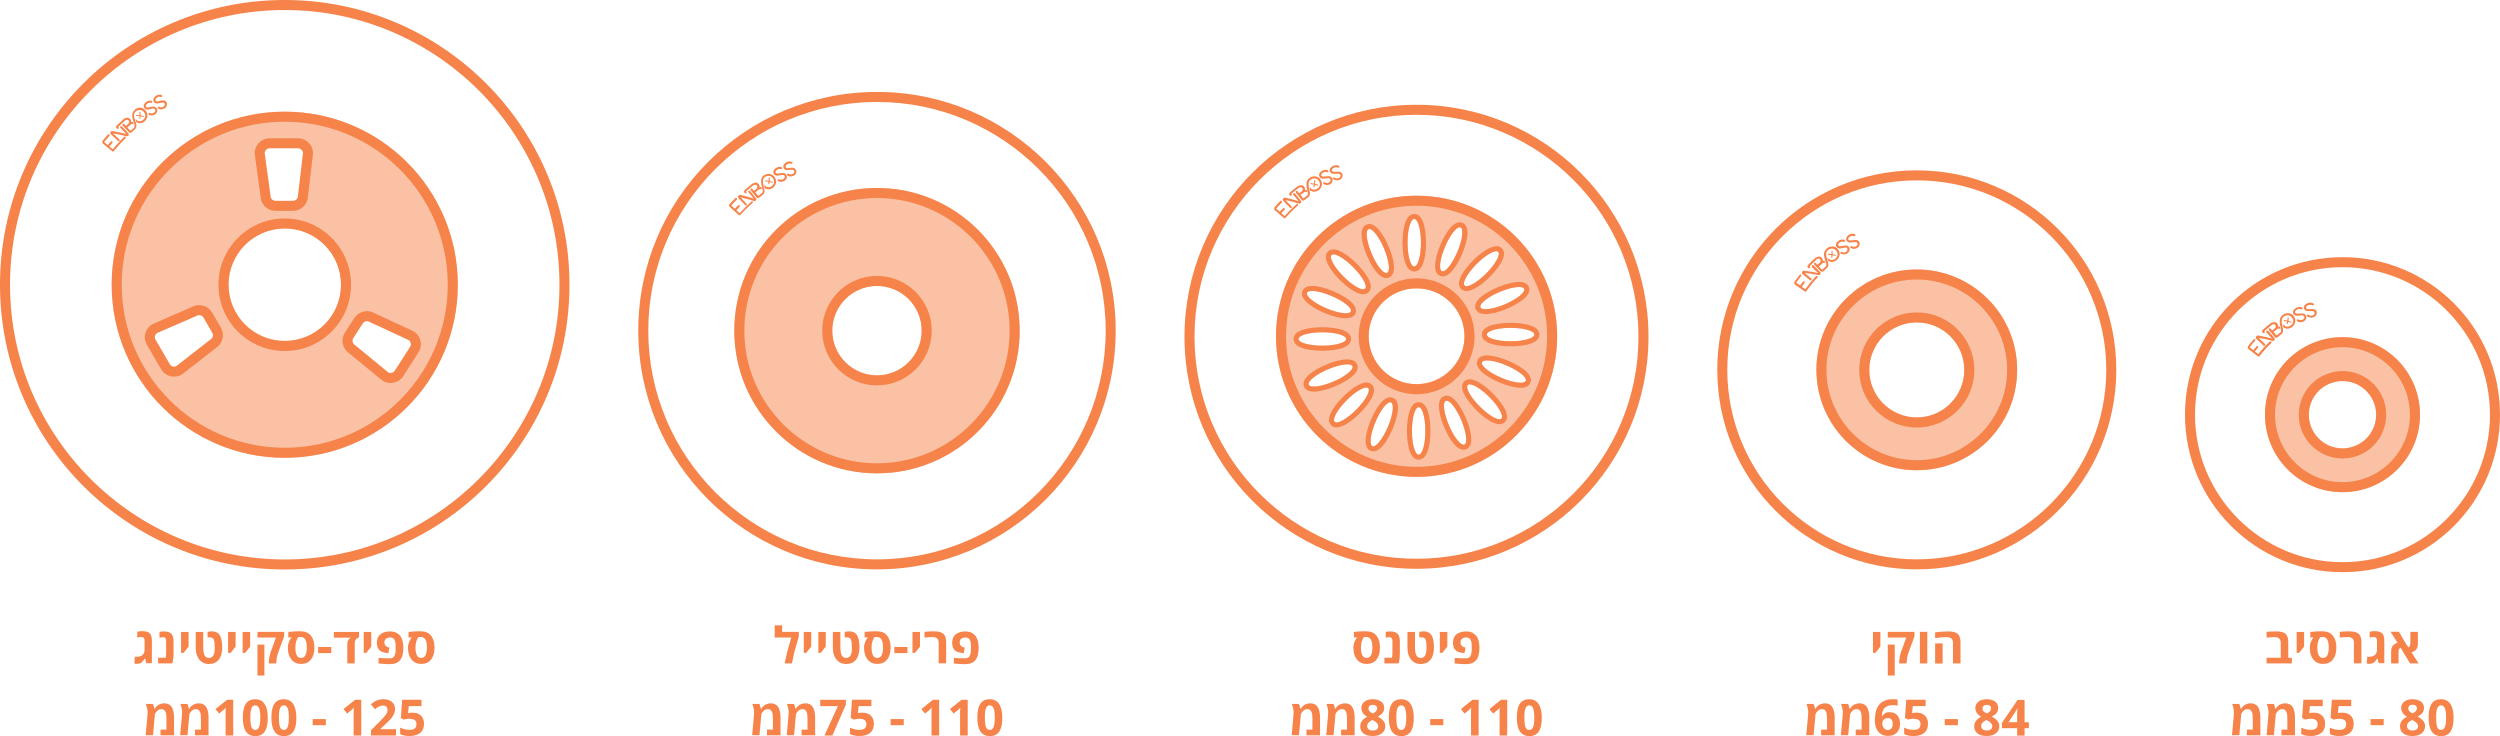 <?xml version="1.0" encoding="UTF-8"?><svg xmlns="http://www.w3.org/2000/svg" viewBox="0 0 249.35 73.41"><defs><style>.d{opacity:.5;}.e{fill:#F6834A;}.f{fill:none;stroke:#F6834A;stroke-miterlimit:10;}</style></defs><g id="a"/><g id="b"><g id="c"><g><g><g><g><g><g class="d"><path class="e" d="M233.64,33.63c-4.27,0-7.73,3.46-7.73,7.73s3.46,7.73,7.73,7.73,7.73-3.46,7.73-7.73-3.46-7.73-7.73-7.73Zm0,11.08c-1.85,0-3.36-1.5-3.36-3.36s1.5-3.36,3.36-3.36,3.36,1.5,3.36,3.36-1.5,3.36-3.36,3.36Z"/></g><path class="e" d="M233.64,26.65c8.11,0,14.71,6.6,14.71,14.71s-6.6,14.71-14.71,14.71-14.71-6.6-14.71-14.71,6.6-14.71,14.71-14.71m0-1c-8.68,0-15.71,7.03-15.71,15.71s7.03,15.71,15.71,15.71,15.71-7.03,15.71-15.71-7.03-15.71-15.71-15.71h0Z"/><path class="e" d="M233.64,34.63c3.71,0,6.73,3.02,6.73,6.73s-3.02,6.73-6.73,6.73-6.73-3.02-6.73-6.73,3.02-6.73,6.73-6.73m0-1c-4.27,0-7.73,3.46-7.73,7.73s3.46,7.73,7.73,7.73,7.73-3.46,7.73-7.73-3.46-7.73-7.73-7.73h0Z"/><path class="e" d="M233.64,38.01c1.85,0,3.36,1.5,3.36,3.36s-1.5,3.36-3.36,3.36-3.36-1.5-3.36-3.36,1.5-3.36,3.36-3.36m0-1c-2.4,0-4.36,1.95-4.36,4.36s1.95,4.36,4.36,4.36,4.36-1.95,4.36-4.36-1.95-4.36-4.36-4.36h0Z"/></g><g><path class="e" d="M226.96,62.97c.53,0,.88,.1,1.05,.3,.09,.11,.15,.23,.18,.36,.03,.14,.04,.3,.04,.48v1.49h.36v.57h-2.52v-.57h1.41v-1.49c0-.38-.21-.56-.62-.56-.21,0-.43,.01-.67,.04h-.12v-.57c.24-.03,.54-.04,.89-.04Z"/><path class="e" d="M229.07,65.11v-2.08h.74v1.46l-.5,.63h-.25Z"/><path class="e" d="M231.7,62.97c.42,0,.74,.14,.98,.43,.23,.29,.35,.68,.35,1.19s-.12,.91-.35,1.2c-.24,.29-.56,.43-.97,.43s-.73-.14-.97-.43c-.24-.29-.36-.68-.36-1.2,0-.2,.04-.39,.11-.58,.08-.19,.16-.33,.26-.42v-.02l-.32,.02v-.56c.38-.05,.8-.07,1.27-.07Zm-.57,1.62c0,.69,.19,1.03,.57,1.03s.57-.35,.57-1.04-.19-1.04-.57-1.04h-.28c-.19,.27-.29,.62-.29,1.05Z"/><path class="e" d="M233.36,63.02c.3-.03,.57-.05,.81-.05s.42,.01,.56,.03c.14,.02,.25,.06,.34,.1,.09,.05,.17,.1,.23,.16,.06,.06,.1,.14,.14,.23,.03,.09,.05,.18,.07,.28s.02,.21,.02,.33v2.06h-.75v-2.06c0-.38-.21-.56-.62-.56-.21,0-.47,.02-.79,.05v-.57Z"/><path class="e" d="M236.84,66.04c-.06,.04-.13,.08-.23,.12-.1,.04-.19,.05-.27,.05s-.18,0-.28-.03l.05-.69s.02,0,.06,.01c.04,0,.08,0,.11,0s.09,0,.15,0c.06,0,.14-.02,.23-.05,.13-.04,.23-.12,.31-.23,.07-.11,.11-.25,.11-.4v-.89c0-.19-.05-.31-.14-.36-.04-.02-.09-.03-.16-.03-.14,0-.26,.01-.37,.04h-.06v-.57c.14-.04,.31-.06,.49-.06s.33,.02,.44,.05,.21,.08,.27,.13c.07,.05,.12,.13,.16,.21,.04,.09,.06,.18,.08,.27,.01,.09,.02,.19,.02,.32v2.22h-.56l-.11-.46h-.04s-.06,.1-.12,.17-.11,.12-.17,.16Z"/><path class="e" d="M241.16,63.02v1.13c0,.27-.05,.48-.16,.62-.04,.06-.11,.11-.19,.17-.08,.05-.17,.09-.28,.13l.7,1.1h-.85l-.94-1.56c-.08,.03-.13,.08-.16,.15-.03,.07-.05,.16-.05,.28v1.13h-.74v-1.13c0-.08,0-.15,.01-.22,0-.06,.02-.13,.05-.21,.02-.08,.06-.14,.1-.2,.04-.06,.11-.11,.19-.17,.08-.05,.18-.1,.29-.13l-.7-1.1h.84l.63,1.08,.31,.48c.07-.03,.12-.08,.15-.15s.04-.16,.05-.27v-1.13h.74Z"/></g></g><g><path class="e" d="M226.38,34.07c-.49,.46-.72,.71-1.14,1.25l-.34-.27c.12-.15,.18-.22,.31-.37h0s.04-.11,0-.15c-.04-.04-.11-.03-.15,.02-.13,.15-.19,.22-.31,.38l-.36-.29s0-.01,0-.02c.2-.26,.31-.39,.53-.63,.04-.05,.04-.12,0-.15-.04-.04-.11-.03-.15,.02-.22,.25-.33,.38-.53,.64-.08,.11-.07,.25,.02,.32,.38,.29,.57,.44,.96,.73,.04,.03,.11,.02,.14-.02,.43-.56,.67-.82,1.18-1.31,.04-.04,.04-.1,0-.14-.04-.04-.1-.04-.14,0Z"/><path class="e" d="M229.42,31.27s-.06,0-.08,0c-.02,0-.04,0-.07,0-.15,.02-.29,.03-.34-.07-.03-.05-.03-.09-.01-.14,.03-.07,.11-.15,.22-.19,.14-.06,.23-.07,.36-.01,.05,.02,.12,0,.15-.05,.03-.05,.01-.11-.04-.14-.18-.08-.35-.08-.55,.02-.08,.04-.27,.14-.34,.33-.04,.1-.03,.2,.03,.3,.13,.22,.4,.18,.55,.16,.02,0,.04,0,.06,0,.03,0,.06,0,.09-.01,.18-.02,.32-.02,.38,.12,.02,.04,.01,.09-.01,.14-.03,.07-.1,.13-.19,.17-.22,.09-.36-.01-.38-.03-.04-.04-.11-.03-.15,.02-.04,.04-.03,.11,.01,.14,.04,.03,.27,.19,.59,.06h.03c.12-.07,.22-.16,.27-.28,.05-.1,.05-.21,.02-.3-.12-.29-.42-.26-.59-.24Z"/><path class="e" d="M230.5,30.84s-.06,0-.08,0c-.02,0-.04,0-.07,0-.16,0-.29,0-.33-.1-.02-.05-.02-.09,0-.14,.03-.07,.12-.13,.23-.17,.15-.05,.24-.05,.36,.02,.05,.03,.12,.01,.16-.04,.04-.05,.02-.11-.03-.14-.17-.1-.34-.11-.55-.04-.08,.03-.29,.12-.37,.29-.05,.1-.05,.2,0,.3,.11,.23,.38,.22,.53,.21,.02,0,.04,0,.06,0,.03,0,.06,0,.09,0,.18,0,.32,0,.36,.15,.01,.04,0,.09-.02,.14-.04,.07-.11,.13-.2,.15-.23,.07-.35-.04-.38-.07-.04-.04-.11-.04-.15,0s-.04,.11,0,.14c.04,.04,.25,.21,.59,.11h.03c.13-.05,.24-.14,.3-.25,.06-.1,.07-.2,.05-.29-.09-.3-.4-.3-.57-.29Z"/><path class="e" d="M227.75,31.37c-.42,.25-.38,.66-.36,.84,0,.02,0,.04,0,.06,0,.09,.03,.19,.06,.3,.07,.29,.12,.5-.02,.6-.15,.11-.23,.17-.37,.29l-.29-.36c.1-.08,.15-.12,.26-.2h0c.09-.07,.19-.14,.28-.13,.02,0,.09,.02,.14,.05-.01-.07-.03-.16-.06-.25h-.04s-.1-.01-.14,0c.02-.11,0-.22-.1-.33-.18-.2-.51-.1-.64,0-.14,.11-.46,.37-.66,.55-.05,.04-.07,.06-.12,.1h0s-.07,.09-.07,.14c0,.05,.01,.1,.04,.13l.05,.05s.11,.04,.15,0c.05-.04,.05-.11,.01-.15l-.03-.03s.06-.05,.09-.08c.2-.17,.51-.43,.65-.54,.06-.05,.26-.12,.35-.01,.13,.14,0,.31-.03,.35-.11,.08-.17,.13-.27,.21l-.17-.2s-.1-.05-.15,0h0s-.06,.11-.02,.15c.24,.29,.37,.43,.61,.72,.03,.04,.07,.06,.12,.06,.05,0,.09-.01,.13-.04h0c.15-.13,.23-.19,.39-.31,.26-.19,.17-.54,.1-.83-.02-.1-.05-.19-.05-.27,0-.02,0-.04,0-.07-.02-.17-.04-.45,.25-.63,.18-.11,.59-.2,.81,.21,.18,.34,0,.61-.21,.74-.25,.16-.48,.06-.51,.04-.02-.01-.04-.02-.04-.03-.07-.05-.15-.11-.21-.17,0,.05,.02,.1,.03,.16,.01,.05,.03,.11,.04,.17h0s.03,.02,.05,.04h.03c.12,.07,.34,.14,.6,.02h0s.08-.04,.12-.06c.3-.19,.52-.58,.3-1.02-.26-.51-.81-.45-1.1-.28Z"/><path class="e" d="M226.06,32.98h0s-.05,.11-.02,.15c.23,.25,.34,.38,.57,.64-.54-.15-.81-.21-1.38-.31,0,0-.01,0-.02,0-.08,0-.15,.05-.19,.13-.04,.08-.02,.16,.03,.21,.29,.27,.43,.4,.72,.67,.04,.04,.11,.03,.15,0h0s.04-.11,0-.15c-.26-.25-.39-.37-.64-.62,.56,.09,.84,.15,1.38,.3h.02c.05,0,.1,0,.14-.04,.02-.01,.03-.03,.04-.05,.04-.07,.03-.15-.02-.21l-.61-.71s-.1-.04-.15,0Z"/><path class="e" d="M228.21,31.63s-.05,.03-.05,.06c0,.08,0,.19-.02,.29-.12-.02-.17-.04-.29-.06-.03,0-.06,.01-.07,.04,0,.03,0,.05,.04,.06,.12,.02,.18,.03,.3,.06-.02,.11-.04,.19-.04,.19,0,.03,0,.05,.04,.06,.01,0,.03,0,.04,0,.01,0,.02-.02,.02-.03,0,0,.02-.09,.05-.19,.12,.02,.17,.04,.29,.07,.01,0,.03,0,.04,0,.01,0,.02-.02,.02-.03,0-.03,0-.05-.03-.06-.12-.03-.18-.04-.3-.07,.02-.11,.03-.23,.02-.33,0-.03-.03-.05-.06-.04Z"/></g></g><g><path class="e" d="M222.82,71.14c0-.29-.06-.6-.18-.93h.71c.02,.06,.05,.14,.07,.22l.07,.26h.05s.02-.03,.03-.06c.01-.02,.05-.07,.1-.13,.05-.06,.11-.12,.18-.16,.06-.05,.15-.09,.27-.13,.11-.04,.24-.06,.38-.06s.27,.03,.38,.08c.12,.05,.21,.12,.28,.21,.07,.09,.13,.19,.17,.32,.08,.22,.12,.49,.12,.8v1.78h-1.35v-.57h.59v-1.13c0-.29-.03-.49-.08-.61-.02-.05-.05-.1-.09-.15-.07-.1-.19-.15-.36-.15-.07,0-.15,.02-.22,.05-.07,.04-.13,.08-.18,.13-.1,.1-.16,.19-.2,.27l-.02,.05-.19,2.1h-.73l.18-2c0-.08,0-.15,0-.22Z"/><path class="e" d="M226.27,71.14c0-.29-.06-.6-.18-.93h.71c.02,.06,.05,.14,.07,.22l.07,.26h.05s.02-.03,.03-.06c.01-.02,.05-.07,.1-.13,.05-.06,.11-.12,.18-.16,.07-.05,.15-.09,.27-.13s.24-.06,.38-.06,.27,.03,.38,.08c.12,.05,.21,.12,.28,.21,.07,.09,.13,.19,.17,.32,.08,.22,.12,.49,.12,.8v1.78h-1.35v-.57h.59v-1.13c0-.29-.03-.49-.08-.61-.02-.05-.06-.1-.09-.15-.08-.1-.19-.15-.36-.15-.08,0-.15,.02-.22,.05-.07,.04-.13,.08-.18,.13-.1,.1-.16,.19-.2,.27l-.02,.05-.19,2.1h-.73l.18-2c0-.08,0-.15,0-.22Z"/><path class="e" d="M231.66,70.43h-1.27l-.07,.7,.09-.02c.1-.02,.23-.03,.37-.03,.35,0,.62,.1,.82,.29,.2,.19,.31,.46,.31,.8,0,.4-.12,.71-.37,.92-.25,.21-.6,.32-1.05,.32-.4,0-.72-.06-.96-.19v-.65c.13,.07,.29,.13,.46,.17,.17,.04,.33,.06,.48,.06,.46,0,.69-.19,.69-.57s-.24-.54-.71-.54c-.08,0-.17,0-.28,.03-.11,.02-.19,.04-.26,.05l-.3-.16,.13-1.82h1.93v.64Z"/><path class="e" d="M234.52,70.43h-1.27l-.07,.7,.08-.02c.1-.02,.23-.03,.37-.03,.34,0,.62,.1,.82,.29,.2,.19,.31,.46,.31,.8,0,.4-.12,.71-.37,.92-.25,.21-.6,.32-1.05,.32-.4,0-.72-.06-.96-.19v-.65c.13,.07,.29,.13,.46,.17,.17,.04,.33,.06,.48,.06,.46,0,.69-.19,.69-.57s-.24-.54-.72-.54c-.08,0-.17,0-.28,.03-.11,.02-.19,.04-.26,.05l-.3-.16,.13-1.82h1.93v.64Z"/><path class="e" d="M237.75,72.33h-1.31v-.61h1.31v.61Z"/><path class="e" d="M239.8,69.98c.21-.16,.49-.24,.83-.24s.62,.08,.83,.23c.21,.16,.31,.37,.31,.63,0,.19-.05,.35-.15,.49s-.26,.27-.49,.38c.26,.14,.45,.29,.57,.44,.12,.16,.18,.33,.18,.52,0,.29-.11,.53-.34,.71-.23,.18-.54,.27-.92,.27s-.69-.08-.91-.25c-.22-.17-.33-.4-.33-.71,0-.21,.05-.39,.17-.55,.11-.16,.28-.29,.52-.41-.2-.12-.35-.26-.44-.41-.09-.15-.14-.31-.14-.49,0-.25,.11-.46,.32-.62Zm.27,2.43c0,.14,.05,.25,.15,.33s.23,.12,.41,.12,.31-.04,.41-.12c.1-.08,.14-.19,.14-.32,0-.11-.05-.21-.14-.31-.09-.1-.24-.2-.45-.3-.35,.16-.52,.36-.52,.61Zm.87-2.02c-.08-.07-.18-.1-.31-.1s-.23,.03-.31,.1c-.08,.07-.12,.15-.12,.25s.03,.2,.09,.28c.07,.08,.18,.15,.34,.23,.16-.07,.27-.15,.33-.23,.07-.08,.1-.17,.1-.28s-.04-.2-.12-.26Z"/><path class="e" d="M242.23,71.56c0-.62,.1-1.07,.3-1.37,.2-.3,.51-.45,.93-.45s.73,.16,.94,.47c.21,.31,.32,.77,.32,1.39s-.1,1.07-.31,1.37c-.2,.3-.52,.45-.93,.45s-.73-.15-.94-.46c-.21-.31-.31-.77-.31-1.39Zm1.62-.92c-.08-.19-.21-.29-.38-.29s-.3,.1-.38,.29c-.08,.19-.11,.51-.11,.94s.04,.75,.11,.94c.08,.19,.2,.28,.38,.28s.31-.1,.38-.29c.08-.19,.12-.51,.12-.94s-.04-.75-.12-.94Z"/></g></g><g><g><g><g><g class="d"><path class="e" d="M191.18,26.88c-5.53,0-10.01,4.48-10.01,10.01s4.48,10.01,10.01,10.01,10.01-4.48,10.01-10.01-4.48-10.01-10.01-10.01Zm0,14.75c-2.62,0-4.74-2.12-4.74-4.74s2.12-4.74,4.74-4.74,4.74,2.12,4.74,4.74-2.12,4.74-4.74,4.74Z"/></g><path class="e" d="M191.18,17.99c10.42,0,18.9,8.48,18.9,18.9s-8.48,18.9-18.9,18.9-18.9-8.48-18.9-18.9,8.48-18.9,18.9-18.9m0-1c-10.99,0-19.9,8.91-19.9,19.9s8.91,19.9,19.9,19.9,19.9-8.91,19.9-19.9-8.91-19.9-19.9-19.9h0Z"/><path class="e" d="M191.18,27.88c4.97,0,9.01,4.04,9.01,9.01s-4.04,9.01-9.01,9.01-9.01-4.04-9.01-9.01,4.04-9.01,9.01-9.01m0-1c-5.53,0-10.01,4.48-10.01,10.01s4.48,10.01,10.01,10.01,10.01-4.48,10.01-10.01-4.48-10.01-10.01-10.01h0Z"/><path class="e" d="M191.18,32.16c2.62,0,4.74,2.12,4.74,4.74s-2.12,4.74-4.74,4.74-4.74-2.12-4.74-4.74,2.12-4.74,4.74-4.74m0-1c-3.16,0-5.74,2.57-5.74,5.74s2.57,5.74,5.74,5.74,5.74-2.57,5.74-5.74-2.57-5.74-5.74-5.74h0Z"/></g><g><path class="e" d="M186.81,65.11v-2.08h.74v1.46l-.5,.63h-.25Z"/><path class="e" d="M190.16,66.09v.08h-.74v-.08c0-.13,.02-.31,.06-.55,.04-.23,.09-.43,.16-.6l.49-1.35h-1.84v-.57h2.66v.45l-.53,1.44c-.17,.46-.25,.85-.25,1.18Zm-1.18,1.29h-.69v-3.09h.69v3.09Z"/><path class="e" d="M192.23,66.17h-.74v-3.15h.74v3.15Z"/><path class="e" d="M193.56,63.01c.24-.02,.47-.03,.67-.03s.37,.01,.51,.03c.14,.02,.25,.06,.34,.1,.09,.05,.17,.1,.23,.16,.06,.06,.11,.14,.14,.23,.03,.09,.05,.18,.07,.28s.02,.21,.02,.33v2.06h-.75v-2.06c0-.38-.21-.56-.62-.56-.15,0-.32,0-.51,.02s-.35,.03-.47,.05l-.18,.02v-.56c.12-.03,.3-.05,.55-.07Zm.2,3.17h-.75v-2.01h.75v2.01Z"/></g></g><g><path class="e" d="M181.12,27.55c-.45,.49-.67,.75-1.06,1.3l-.35-.25c.11-.15,.17-.23,.28-.38h0s.03-.11-.01-.15c-.04-.03-.11-.02-.15,.02-.12,.15-.18,.23-.29,.38l-.38-.27s0-.01,0-.02c.19-.26,.28-.39,.48-.64,.04-.05,.03-.12,0-.15-.04-.03-.11-.02-.15,.03-.2,.26-.3,.39-.49,.65-.08,.11-.06,.25,.04,.32,.39,.27,.59,.41,.98,.69,.05,.03,.11,.02,.14-.03,.41-.57,.63-.85,1.11-1.36,.04-.04,.04-.11,0-.14-.04-.04-.11-.04-.14,0Z"/><path class="e" d="M183.85,24.51s-.05,.01-.08,.02c-.02,0-.04,0-.06,.01-.15,.03-.28,.06-.34-.03-.03-.04-.04-.09-.03-.13,.02-.07,.09-.16,.19-.21,.13-.08,.22-.09,.35-.05,.06,.02,.12-.01,.14-.07,.02-.05,0-.11-.06-.13-.19-.06-.35-.04-.54,.07-.07,.04-.25,.17-.3,.36-.03,.1,0,.2,.06,.29,.15,.2,.42,.14,.56,.11,.02,0,.04,0,.05-.01,.03,0,.06-.01,.09-.02,.18-.04,.31-.06,.38,.08,.02,.03,.02,.09,0,.14-.02,.08-.08,.14-.16,.19-.21,.11-.35,.03-.38,0-.05-.03-.11-.02-.14,.03-.03,.05-.02,.11,.03,.14,.05,.03,.28,.16,.59,0h.03c.11-.08,.2-.19,.24-.31,.03-.1,.03-.21-.02-.3-.15-.27-.45-.21-.61-.17Z"/><path class="e" d="M184.86,23.96s-.05,0-.08,.01c-.02,0-.04,0-.07,0-.15,.02-.28,.03-.34-.06-.03-.05-.03-.09-.02-.14,.02-.07,.1-.15,.21-.2,.14-.07,.23-.07,.35-.02,.05,.02,.12,0,.15-.05,.03-.05,0-.11-.05-.14-.18-.08-.35-.07-.54,.03-.08,.04-.26,.15-.32,.33-.03,.1-.02,.2,.04,.3,.13,.21,.4,.17,.55,.15,.02,0,.04,0,.06,0,.03,0,.06,0,.09-.01,.18-.03,.31-.03,.38,.11,.02,.04,.01,.09,0,.14-.03,.07-.09,.14-.18,.17-.21,.09-.35,0-.38-.02-.04-.03-.11-.02-.15,.02-.04,.05-.03,.11,.02,.14,.04,.03,.27,.18,.59,.04h.03c.12-.07,.21-.17,.26-.29,.04-.1,.04-.21,0-.3-.13-.29-.43-.24-.59-.22Z"/><path class="e" d="M182.23,24.78c-.39,.29-.31,.68-.27,.86,0,.02,0,.04,.01,.06,.01,.09,.05,.19,.08,.29,.1,.28,.17,.49,.04,.6-.14,.13-.21,.19-.35,.32l-.32-.33c.1-.09,.14-.13,.24-.22h0c.09-.08,.18-.15,.26-.15,.02,0,.09,0,.14,.04-.02-.07-.05-.15-.08-.24h-.04s-.1,0-.14,0c0-.11-.02-.22-.12-.32-.19-.19-.52-.06-.63,.04-.13,.12-.43,.4-.61,.59-.04,.04-.06,.07-.11,.11h0s-.06,.09-.06,.14c0,.05,.02,.1,.05,.13l.05,.04s.11,.03,.15-.01c.04-.05,.04-.11,0-.15l-.03-.03s.05-.05,.09-.09c.18-.18,.47-.46,.6-.58,.05-.05,.24-.13,.34-.04,.14,.13,.03,.31,0,.35-.1,.09-.15,.14-.25,.23l-.18-.19s-.11-.04-.15,0h0s-.05,.11,0,.15c.26,.27,.4,.41,.66,.68,.03,.03,.08,.05,.13,.05,.05,0,.09-.02,.13-.05h0c.14-.14,.21-.2,.36-.33,.24-.21,.12-.55,.03-.83-.03-.1-.06-.19-.07-.26,0-.02,0-.04-.01-.07-.03-.16-.09-.45,.18-.65,.17-.12,.56-.25,.82,.13,.22,.32,.06,.61-.13,.76-.23,.18-.47,.1-.51,.09-.02,0-.04-.02-.04-.02-.07-.05-.16-.1-.23-.15,.01,.05,.03,.1,.05,.15,.02,.05,.04,.11,.05,.16h.01s.03,.02,.06,.03h.03c.12,.06,.35,.11,.6-.04h0s.07-.05,.11-.07c.27-.22,.46-.62,.18-1.04-.32-.48-.84-.37-1.11-.17Z"/><path class="e" d="M180.72,26.49h0s-.05,.11,0,.15c.24,.24,.36,.36,.61,.59-.54-.11-.82-.16-1.39-.23,0,0-.01,0-.02,0-.08,0-.15,.06-.18,.13-.03,.08-.01,.16,.04,.2l.76,.63s.11,.03,.14-.02h0s.03-.11,0-.14l-.68-.58c.56,.06,.84,.11,1.39,.22h.02c.05,0,.1-.02,.13-.05,.01-.01,.03-.03,.04-.05,.03-.07,.02-.15-.03-.2-.26-.27-.4-.4-.66-.67-.04-.04-.11-.04-.15,0Z"/><path class="e" d="M182.71,24.99s-.05,.04-.04,.06c.02,.08,.02,.19,.01,.29-.12-.01-.18-.02-.29-.03-.03,0-.06,.02-.06,.05,0,.03,.01,.05,.04,.06,.12,.01,.18,.02,.3,.03-.01,.11-.02,.19-.02,.2,0,.03,.01,.05,.04,.06,.01,0,.03,0,.04-.01,.01,0,.02-.02,.02-.03,0,0,.01-.09,.03-.2,.12,.01,.18,.02,.29,.04,.01,0,.03,0,.04,0,.01,0,.02-.02,.02-.03,0-.03-.01-.05-.04-.06-.12-.02-.18-.03-.3-.04,0-.11,0-.23-.01-.33,0-.03-.03-.04-.06-.03Z"/></g></g><g><path class="e" d="M180.36,71.14c0-.29-.06-.6-.18-.93h.71c.02,.06,.05,.14,.07,.22l.07,.26h.05s.02-.03,.03-.06c.01-.02,.05-.07,.1-.13,.05-.06,.11-.12,.18-.16,.07-.05,.15-.09,.27-.13,.11-.04,.24-.06,.38-.06s.27,.03,.38,.08c.12,.05,.21,.12,.28,.21,.07,.09,.13,.19,.17,.32,.08,.22,.12,.49,.12,.8v1.78h-1.35v-.57h.59v-1.13c0-.29-.03-.49-.08-.61-.02-.05-.06-.1-.09-.15-.08-.1-.19-.15-.36-.15-.08,0-.15,.02-.22,.05-.07,.03-.13,.08-.18,.13-.1,.1-.16,.19-.2,.27l-.02,.05-.19,2.1h-.73l.18-2c0-.07,0-.15,0-.22Z"/><path class="e" d="M183.81,71.14c0-.29-.06-.6-.18-.93h.71c.02,.06,.05,.14,.07,.22l.07,.26h.05s.02-.03,.03-.06c.01-.02,.05-.07,.1-.13,.05-.06,.11-.12,.18-.16,.06-.05,.15-.09,.27-.13,.11-.04,.24-.06,.38-.06s.27,.03,.38,.08c.12,.05,.21,.12,.28,.21,.07,.09,.13,.19,.17,.32,.08,.22,.12,.49,.12,.8v1.78h-1.35v-.57h.59v-1.13c0-.29-.03-.49-.08-.61-.02-.05-.05-.1-.09-.15-.07-.1-.19-.15-.36-.15-.07,0-.15,.02-.22,.05-.07,.03-.13,.08-.18,.13-.1,.1-.16,.19-.2,.27l-.02,.05-.19,2.1h-.73l.18-2c0-.07,0-.15,0-.22Z"/><path class="e" d="M188.49,71.04c.32,0,.57,.1,.75,.3,.18,.2,.27,.48,.27,.85s-.11,.66-.32,.88c-.21,.22-.51,.33-.89,.33h-.01c-.39,0-.71-.14-.94-.41-.23-.27-.35-.65-.35-1.13v-.02c0-.7,.15-1.23,.45-1.58,.3-.35,.75-.52,1.34-.52,.21,0,.36,.01,.48,.04v.6c-.15-.03-.29-.05-.43-.05-.51,0-.84,.16-1,.46-.08,.16-.13,.38-.14,.65h.03c.16-.28,.42-.42,.77-.42Zm.29,1.16c0-.19-.04-.33-.12-.43-.08-.1-.2-.15-.36-.15s-.29,.05-.4,.15c-.11,.1-.16,.22-.16,.35,0,.19,.05,.36,.15,.49,.1,.13,.23,.2,.39,.2s.28-.05,.37-.16c.09-.11,.13-.26,.13-.45Z"/><path class="e" d="M192.05,70.43h-1.27l-.07,.7,.09-.02c.1-.02,.23-.03,.37-.03,.35,0,.62,.1,.82,.29,.2,.19,.31,.46,.31,.8,0,.4-.12,.71-.37,.92-.25,.21-.6,.32-1.05,.32-.4,0-.72-.06-.96-.19v-.65c.13,.07,.29,.13,.46,.17,.17,.04,.33,.06,.48,.06,.46,0,.69-.19,.69-.57s-.24-.54-.71-.54c-.08,0-.17,0-.28,.03-.11,.02-.19,.04-.26,.05l-.3-.16,.13-1.82h1.93v.64Z"/><path class="e" d="M195.28,72.33h-1.31v-.61h1.31v.61Z"/><path class="e" d="M197.33,69.98c.21-.16,.49-.24,.83-.24s.62,.08,.83,.23,.31,.37,.31,.63c0,.19-.05,.35-.15,.49s-.26,.27-.49,.38c.26,.14,.45,.29,.57,.44,.12,.16,.18,.33,.18,.52,0,.29-.11,.53-.34,.71-.23,.18-.54,.27-.92,.27s-.69-.08-.91-.25c-.22-.17-.33-.4-.33-.71,0-.21,.05-.39,.17-.54,.11-.16,.28-.3,.52-.41-.2-.13-.35-.26-.44-.41-.09-.15-.14-.31-.14-.49,0-.26,.11-.46,.32-.62Zm.27,2.43c0,.14,.05,.25,.15,.33,.1,.08,.23,.12,.41,.12s.31-.04,.41-.12c.1-.08,.14-.19,.14-.32,0-.11-.05-.21-.14-.31-.09-.1-.24-.2-.45-.3-.35,.16-.52,.36-.52,.61Zm.87-2.01c-.08-.07-.19-.1-.31-.1s-.23,.03-.31,.1c-.08,.07-.12,.15-.12,.25s.03,.2,.09,.28c.07,.08,.18,.16,.34,.23,.16-.07,.27-.15,.33-.23,.06-.08,.1-.17,.1-.28s-.04-.2-.12-.26Z"/><path class="e" d="M201.93,72.04h.43v.59h-.43v.74h-.74v-.74h-1.52v-.52l1.56-2.3h.7v2.24Zm-.74,0v-.61c0-.08,0-.22,.01-.42,0-.2,.01-.32,.02-.36h-.02c-.07,.15-.14,.28-.22,.39l-.65,.99h.86Z"/></g></g><g><g><g><g><path class="e" d="M141.28,11.45c12.21,0,22.14,9.93,22.14,22.14s-9.93,22.14-22.14,22.14-22.14-9.93-22.14-22.14,9.93-22.14,22.14-22.14m0-1c-12.78,0-23.14,10.36-23.14,23.14s10.36,23.14,23.14,23.14,23.14-10.36,23.14-23.14-10.36-23.14-23.14-23.14h0Z"/><path class="e" d="M141.29,20.52c7.18,0,13.02,5.84,13.02,13.02s-5.84,13.02-13.02,13.02-13.02-5.84-13.02-13.02,5.84-13.02,13.02-13.02m0-1c-7.74,0-14.02,6.28-14.02,14.02s6.28,14.02,14.02,14.02,14.02-6.28,14.02-14.02-6.28-14.02-14.02-14.02h0Z"/><g class="d"><path class="e" d="M141.29,19.52c-7.74,0-14.02,6.28-14.02,14.02s6.28,14.02,14.02,14.02,14.02-6.28,14.02-14.02-6.28-14.02-14.02-14.02Zm10.73,9.29c.14,.34-.72,1.03-1.92,1.54-1.21,.51-2.3,.65-2.44,.31-.14-.34,.72-1.03,1.92-1.54s2.3-.65,2.44-.31Zm-4.74-2.49c.93-.93,1.89-1.46,2.15-1.2s-.28,1.23-1.2,2.15c-.93,.93-1.89,1.46-2.15,1.2-.26-.26,.28-1.22,1.2-2.15Zm-1.21,7.21c0,2.64-2.14,4.78-4.78,4.78s-4.78-2.14-4.78-4.78,2.14-4.78,4.78-4.78,4.78,2.14,4.78,4.78Zm-1.95-8.93c.51-1.21,1.2-2.06,1.54-1.92,.34,.14,.2,1.24-.31,2.44s-1.2,2.06-1.54,1.92c-.34-.14-.2-1.24,.31-2.44Zm-3.07-2.77c.37,0,.67,1.06,.67,2.37s-.3,2.37-.67,2.37-.67-1.06-.67-2.37,.3-2.37,.67-2.37Zm-4.56,1.01c.34-.14,1.03,.72,1.54,1.92s.65,2.3,.31,2.44c-.34,.14-1.03-.72-1.54-1.92-.51-1.21-.65-2.3-.31-2.44Zm-3.69,2.59c.26-.26,1.22,.28,2.15,1.2s1.46,1.89,1.2,2.15-1.22-.28-2.15-1.2-1.46-1.89-1.2-2.15Zm-2.44,3.77c.14-.34,1.24-.2,2.44,.31,1.21,.51,2.06,1.2,1.92,1.54-.14,.34-1.24,.2-2.44-.31-1.21-.51-2.06-1.2-1.92-1.54Zm-.85,4.61c0-.37,1.06-.67,2.37-.67s2.37,.3,2.37,.67-1.06,.67-2.37,.67-2.37-.3-2.37-.67Zm1.01,4.56c-.14-.34,.72-1.03,1.92-1.54,1.21-.51,2.3-.65,2.44-.31s-.72,1.03-1.92,1.54c-1.21,.51-2.3,.65-2.44,.31Zm4.74,2.49c-.93,.93-1.89,1.46-2.15,1.2s.28-1.23,1.2-2.15,1.89-1.46,2.15-1.2-.28,1.22-1.2,2.15Zm3.16,1.72c-.51,1.21-1.2,2.06-1.54,1.92-.34-.14-.2-1.24,.31-2.44s1.2-2.06,1.54-1.92c.34,.14,.2,1.24-.31,2.44Zm3.07,2.77c-.37,0-.67-1.06-.67-2.37s.3-2.37,.67-2.37,.67,1.06,.67,2.37-.3,2.37-.67,2.37Zm4.56-1.01c-.34,.14-1.03-.72-1.54-1.92-.51-1.21-.65-2.3-.3-2.44,.34-.14,1.03,.72,1.54,1.92,.51,1.21,.65,2.3,.31,2.44Zm3.69-2.59c-.26,.26-1.23-.28-2.15-1.2-.93-.93-1.46-1.89-1.2-2.15s1.23,.28,2.15,1.2c.93,.93,1.46,1.89,1.2,2.15Zm2.44-3.77c-.14,.34-1.24,.2-2.44-.31s-2.06-1.2-1.92-1.54c.14-.34,1.24-.2,2.44,.31s2.06,1.2,1.92,1.54Zm-1.52-3.94c-1.31,0-2.37-.3-2.37-.67s1.06-.67,2.37-.67,2.37,.3,2.37,.67-1.06,.67-2.37,.67Z"/></g><path class="e" d="M141.29,28.76c2.64,0,4.78,2.14,4.78,4.78s-2.14,4.78-4.78,4.78-4.78-2.14-4.78-4.78,2.14-4.78,4.78-4.78m0-1c-3.19,0-5.78,2.59-5.78,5.78s2.59,5.78,5.78,5.78,5.78-2.59,5.78-5.78-2.59-5.78-5.78-5.78h0Z"/><g><path class="e" d="M141.06,21.84c.37,0,.67,1.06,.67,2.37s-.3,2.37-.67,2.37-.67-1.06-.67-2.37,.3-2.37,.67-2.37m0-.5c-1.09,0-1.17,2.2-1.17,2.87s.08,2.87,1.17,2.87,1.17-2.2,1.17-2.87-.08-2.87-1.17-2.87h0Z"/><path class="e" d="M131.89,33.14c1.31,0,2.37,.3,2.37,.67s-1.06,.67-2.37,.67-2.37-.3-2.37-.67,1.06-.67,2.37-.67m0-.5c-.67,0-2.87,.08-2.87,1.17s2.2,1.17,2.87,1.17,2.87-.08,2.87-1.17-2.2-1.17-2.87-1.17h0Z"/><path class="e" d="M150.67,32.7c1.31,0,2.37,.3,2.37,.67s-1.06,.67-2.37,.67-2.37-.3-2.37-.67,1.06-.67,2.37-.67m0-.5c-.67,0-2.87,.08-2.87,1.17s2.2,1.17,2.87,1.17,2.87-.08,2.87-1.17-2.2-1.17-2.87-1.17h0Z"/><path class="e" d="M141.5,40.61c.37,0,.67,1.06,.67,2.37s-.3,2.37-.67,2.37-.67-1.06-.67-2.37,.3-2.37,.67-2.37m0-.5c-1.09,0-1.17,2.2-1.17,2.87s.08,2.87,1.17,2.87,1.17-2.2,1.17-2.87-.08-2.87-1.17-2.87h0Z"/><path class="e" d="M144.29,39.96c.36,0,.99,.82,1.46,1.94,.51,1.21,.65,2.3,.31,2.44-.03,.01-.05,.02-.08,.02-.36,0-.99-.82-1.46-1.94-.51-1.21-.65-2.3-.31-2.44,.03-.01,.05-.02,.08-.02m0-.5c-.1,0-.19,.02-.28,.06-1,.42-.22,2.48,.04,3.1,.22,.53,1.02,2.24,1.92,2.24,.1,0,.19-.02,.28-.06,.4-.17,.56-.62,.47-1.35-.06-.51-.24-1.13-.51-1.75-.22-.53-1.02-2.24-1.92-2.24h0Z"/><path class="e" d="M151.51,28.62c.27,0,.46,.06,.51,.19,.14,.34-.72,1.03-1.92,1.54-.76,.32-1.47,.49-1.93,.49-.27,0-.46-.06-.51-.19-.14-.34,.72-1.03,1.92-1.54,.76-.32,1.47-.49,1.93-.49m0-.5c-.55,0-1.33,.19-2.13,.53-.62,.26-1.19,.59-1.59,.9-.57,.46-.77,.89-.6,1.29,.1,.22,.34,.49,.97,.49,.55,0,1.33-.19,2.13-.53,.62-.26,1.19-.59,1.59-.9,.57-.46,.77-.89,.6-1.29-.1-.22-.34-.49-.97-.49h0Z"/><path class="e" d="M134.39,36.34c.27,0,.46,.06,.51,.19,.14,.34-.72,1.03-1.92,1.54-.76,.32-1.47,.49-1.93,.49-.27,0-.46-.06-.51-.19-.14-.34,.72-1.03,1.92-1.54,.76-.32,1.47-.49,1.93-.49m0-.5c-.55,0-1.33,.19-2.13,.53-.62,.26-2.61,1.2-2.19,2.2,.1,.23,.34,.49,.97,.49,.55,0,1.33-.19,2.13-.53,.62-.26,1.19-.59,1.59-.9,.57-.46,.77-.89,.6-1.29-.1-.22-.34-.49-.97-.49h0Z"/><path class="e" d="M136.58,22.84c.36,0,.99,.82,1.46,1.94,.51,1.21,.65,2.3,.31,2.44-.03,.01-.05,.02-.08,.02-.36,0-.99-.82-1.46-1.94-.51-1.21-.65-2.3-.31-2.44,.03-.01,.05-.02,.08-.02m0-.5c-.1,0-.19,.02-.28,.06-.4,.17-.56,.62-.47,1.35,.06,.51,.24,1.13,.51,1.75,.22,.53,1.02,2.24,1.92,2.24,.1,0,.19-.02,.28-.06,.4-.17,.56-.62,.47-1.35-.06-.51-.24-1.13-.51-1.75-.22-.53-1.02-2.24-1.92-2.24h0Z"/><path class="e" d="M148.33,35.95c.46,0,1.18,.17,1.93,.5,1.21,.51,2.06,1.2,1.92,1.54-.05,.13-.24,.19-.51,.19-.46,0-1.18-.17-1.93-.5-1.21-.51-2.06-1.2-1.92-1.54,.05-.13,.24-.19,.51-.19m0-.5c-.63,0-.88,.27-.97,.49-.42,1,1.56,1.94,2.18,2.2,.8,.34,1.58,.54,2.13,.54,.63,0,.88-.27,.97-.49,.42-1-1.56-1.94-2.18-2.2-.8-.34-1.58-.54-2.13-.54h0Z"/><path class="e" d="M145.59,22.67s.06,0,.08,.02c.34,.14,.2,1.24-.31,2.44-.47,1.12-1.1,1.94-1.46,1.94-.03,0-.06,0-.08-.02-.34-.14-.2-1.24,.31-2.44,.47-1.12,1.1-1.94,1.46-1.94m0-.5c-.9,0-1.7,1.71-1.92,2.24-.26,.62-.45,1.25-.51,1.75-.09,.72,.07,1.18,.47,1.35,.09,.04,.18,.06,.28,.06,.9,0,1.7-1.71,1.92-2.24,.26-.62,.45-1.25,.51-1.75,.09-.72-.07-1.18-.47-1.35-.09-.04-.18-.06-.28-.06h0Z"/><path class="e" d="M138.66,40.12s.06,0,.08,.02c.34,.14,.2,1.24-.31,2.44-.47,1.12-1.1,1.94-1.46,1.94-.03,0-.06,0-.08-.02-.34-.14-.2-1.24,.31-2.44,.47-1.12,1.1-1.94,1.46-1.94m0-.5c-.9,0-1.7,1.71-1.92,2.24-.26,.62-.45,1.25-.51,1.75-.09,.72,.07,1.18,.47,1.35,.09,.04,.18,.06,.28,.06,.9,0,1.7-1.71,1.92-2.24,.26-.62,1.04-2.68,.04-3.1-.09-.04-.18-.06-.28-.06h0Z"/><path class="e" d="M149.24,25.06c.08,0,.15,.02,.19,.07,.26,.26-.28,1.23-1.2,2.15-.77,.77-1.56,1.27-1.96,1.27-.08,0-.15-.02-.19-.07-.26-.26,.28-1.23,1.2-2.15,.77-.77,1.56-1.27,1.96-1.27m0-.5c-.66,0-1.63,.73-2.31,1.41-.48,.48-.88,.99-1.13,1.43-.36,.64-.38,1.12-.07,1.42,.1,.1,.27,.21,.55,.21,.66,0,1.63-.73,2.31-1.41,.48-.48,1.97-2.09,1.2-2.86-.1-.1-.27-.21-.55-.21h0Z"/><path class="e" d="M133,25.37c.4,0,1.19,.5,1.96,1.27,.93,.93,1.46,1.89,1.2,2.15-.04,.04-.11,.07-.19,.07-.4,0-1.19-.5-1.96-1.27-.93-.93-1.46-1.89-1.2-2.15,.04-.04,.11-.07,.19-.07m0-.5c-.28,0-.45,.12-.55,.21-.77,.77,.73,2.38,1.2,2.86,.68,.68,1.65,1.41,2.31,1.41,.28,0,.45-.12,.55-.21,.77-.77-.73-2.38-1.2-2.86-.68-.68-1.65-1.41-2.31-1.41h0Z"/><path class="e" d="M146.59,38.33c.4,0,1.19,.5,1.96,1.27,.93,.93,1.46,1.89,1.2,2.15-.04,.04-.11,.07-.19,.07-.4,0-1.19-.5-1.96-1.27-.93-.93-1.46-1.89-1.2-2.15,.04-.04,.11-.07,.19-.07m0-.5c-.28,0-.45,.12-.55,.21-.77,.77,.73,2.38,1.2,2.86,.68,.68,1.65,1.41,2.31,1.41,.28,0,.45-.12,.55-.21,.77-.77-.73-2.38-1.2-2.86-.68-.68-1.65-1.41-2.31-1.41h0Z"/><path class="e" d="M136.28,38.65c.08,0,.15,.02,.19,.07,.26,.26-.28,1.23-1.2,2.15-.77,.77-1.56,1.27-1.96,1.27-.08,0-.15-.02-.19-.07-.26-.26,.28-1.23,1.2-2.15,.77-.77,1.56-1.27,1.96-1.27m0-.5c-.66,0-1.63,.73-2.31,1.41-.48,.48-1.97,2.09-1.2,2.86,.1,.1,.27,.21,.55,.21,.66,0,1.63-.73,2.31-1.41,.48-.48,1.97-2.09,1.2-2.86-.1-.1-.27-.21-.55-.21h0Z"/><path class="e" d="M130.88,29.02c.46,0,1.18,.17,1.93,.5,1.21,.51,2.06,1.2,1.92,1.54-.05,.13-.24,.19-.51,.19-.46,0-1.18-.17-1.93-.5-1.21-.51-2.06-1.2-1.92-1.54,.05-.13,.24-.19,.51-.19m0-.5c-.63,0-.88,.27-.97,.49-.42,1,1.56,1.94,2.18,2.2,.8,.34,1.58,.54,2.13,.54,.63,0,.88-.27,.97-.49,.42-1-1.56-1.94-2.18-2.2-.8-.34-1.58-.54-2.13-.54h0Z"/></g></g><g><path class="e" d="M136.31,62.97c.42,0,.74,.14,.98,.43,.23,.29,.35,.68,.35,1.19s-.12,.91-.35,1.2c-.24,.29-.56,.43-.97,.43s-.73-.14-.97-.43c-.24-.29-.36-.68-.36-1.2,0-.2,.04-.39,.11-.58,.08-.19,.16-.33,.26-.42v-.02l-.32,.02v-.56c.38-.05,.8-.07,1.27-.07Zm-.57,1.62c0,.69,.19,1.03,.57,1.03s.57-.35,.57-1.04-.19-1.04-.57-1.04h-.28c-.19,.27-.29,.62-.29,1.05Z"/><path class="e" d="M138.23,63.02c.14-.03,.29-.04,.44-.04s.29,.02,.4,.05c.11,.03,.2,.08,.27,.14,.07,.06,.13,.13,.17,.21,.07,.15,.11,.34,.11,.58v1.28c0,.15-.01,.31-.03,.46-.02,.16-.04,.27-.06,.35l-.03,.12h-1.42v-.57h.76c.03-.12,.04-.31,.04-.56v-1.09c0-.19-.05-.31-.14-.36-.04-.02-.09-.03-.15-.03-.12,0-.25,.01-.37,.04v-.59Z"/><path class="e" d="M141.94,62.97c.26,0,.46,.05,.61,.15,.32,.2,.47,.69,.47,1.48,0,.52-.12,.93-.35,1.21s-.57,.42-1,.42c-.18,0-.35-.04-.5-.11-.16-.07-.29-.17-.41-.31-.12-.13-.21-.31-.28-.51-.07-.21-.1-.44-.1-.7v-1.57h.75v1.57c0,.34,.05,.6,.14,.77,.09,.17,.23,.25,.43,.25s.34-.08,.44-.24c.1-.16,.14-.42,.14-.78s-.03-.6-.08-.76c-.04-.14-.13-.22-.26-.25-.06-.01-.13-.02-.22-.02h-.16v-.54c.12-.04,.25-.05,.38-.05Z"/><path class="e" d="M143.61,65.11v-2.08h.75v1.46l-.5,.63h-.25Z"/><path class="e" d="M144.92,64.09c0-.17,.03-.32,.08-.45,.05-.13,.12-.24,.21-.32,.09-.08,.19-.15,.31-.2,.21-.1,.45-.14,.72-.14,.13,0,.26,.01,.37,.04,.12,.02,.23,.07,.35,.15,.12,.07,.22,.17,.31,.28,.08,.12,.16,.27,.21,.47,.05,.2,.08,.41,.08,.63s-.01,.41-.04,.57c-.02,.16-.06,.29-.1,.4-.04,.11-.1,.21-.16,.29-.07,.08-.13,.15-.21,.21-.07,.05-.16,.09-.25,.13-.16,.06-.35,.09-.56,.09s-.42,0-.61-.02c-.19-.01-.33-.02-.41-.03l-.13-.02v-.55c.37,.03,.75,.04,1.14,.04,.14,0,.26-.04,.35-.12,.07-.06,.12-.17,.16-.32,.03-.1,.04-.21,.05-.32,0-.11,0-.21,0-.29s0-.15,0-.21c0-.06,0-.12-.01-.2,0-.08-.02-.14-.03-.2-.01-.05-.04-.11-.06-.16-.03-.06-.06-.1-.1-.14-.09-.08-.21-.12-.35-.12-.1,0-.19,.02-.27,.05-.08,.03-.13,.06-.17,.1-.04,.04-.07,.08-.09,.14-.03,.07-.04,.15-.04,.22s.02,.14,.05,.21c.03,.06,.07,.12,.12,.15,.09,.07,.17,.11,.25,.12l.09,.02-.12,.56-.13-.02c-.23-.03-.4-.07-.51-.12-.33-.15-.5-.45-.5-.9Z"/></g></g><g><path class="e" d="M129.31,20.37c-.5,.44-.74,.68-1.19,1.18l-.32-.29c.13-.14,.19-.21,.32-.34h0s.04-.11,0-.15c-.04-.04-.11-.04-.15,0-.13,.14-.2,.21-.33,.35l-.34-.31s0-.01,0-.02c.21-.24,.32-.36,.55-.59,.04-.04,.05-.11,0-.15-.04-.04-.11-.04-.15,0-.23,.23-.34,.35-.55,.59-.09,.1-.08,.24,0,.32,.36,.32,.54,.47,.91,.79,.04,.04,.11,.03,.14-.01,.47-.53,.71-.77,1.24-1.24,.04-.04,.05-.1,.01-.14-.04-.04-.1-.05-.14,0Z"/><path class="e" d="M132.3,17.59s-.05,0-.08,.01c-.02,0-.04,0-.07,0-.15,.02-.28,.03-.34-.06-.03-.05-.03-.09-.02-.14,.02-.07,.1-.15,.2-.2,.13-.07,.23-.07,.35-.02,.05,.02,.12,0,.15-.05,.03-.05,0-.11-.05-.14-.18-.08-.34-.07-.54,.03-.08,.04-.26,.15-.32,.33-.03,.1-.02,.2,.04,.3,.13,.22,.4,.17,.55,.15,.02,0,.04,0,.06,0,.03,0,.06,0,.09-.01,.18-.03,.31-.03,.38,.11,.02,.04,.01,.09,0,.14-.03,.07-.09,.14-.18,.17-.21,.09-.35,0-.38-.02-.04-.03-.11-.03-.15,.02-.04,.05-.03,.11,.02,.14,.04,.03,.27,.18,.59,.05h.03c.12-.07,.21-.17,.26-.29,.04-.1,.04-.21,0-.3-.13-.29-.43-.25-.59-.22Z"/><path class="e" d="M133.34,17.13s-.05,0-.08,0c-.02,0-.04,0-.07,0-.15,0-.28,.01-.33-.09-.02-.05-.03-.09,0-.14,.03-.07,.11-.14,.22-.18,.14-.06,.23-.06,.35,0,.05,.03,.12,0,.15-.04,.03-.05,.02-.11-.04-.14-.17-.09-.34-.09-.54-.01-.08,.03-.27,.13-.35,.31-.04,.1-.04,.2,.01,.3,.12,.22,.39,.2,.53,.19,.02,0,.04,0,.06,0,.03,0,.06,0,.09,0,.18-.01,.31-.01,.37,.14,.01,.04,0,.09-.02,.14-.04,.07-.1,.13-.19,.16-.22,.08-.35-.03-.38-.05-.04-.04-.11-.03-.15,0-.04,.04-.04,.11,0,.14,.04,.04,.26,.2,.59,.09h.03c.12-.06,.23-.15,.28-.26,.05-.1,.06-.21,.03-.3-.11-.29-.41-.28-.57-.26Z"/><path class="e" d="M130.66,17.72c-.41,.25-.37,.65-.34,.83,0,.02,0,.04,0,.06,0,.09,.03,.19,.06,.3,.07,.29,.12,.5-.02,.6-.15,.11-.23,.17-.37,.29l-.28-.36c.1-.08,.15-.12,.26-.19h0c.09-.07,.19-.14,.28-.12,.02,0,.09,.02,.14,.05-.01-.07-.03-.16-.06-.25h-.04s-.09-.02-.14,0c.02-.11,0-.22-.09-.33-.18-.21-.51-.11-.63-.02-.14,.11-.46,.35-.66,.52-.05,.04-.07,.06-.12,.1h0s-.07,.08-.07,.13c0,.05,0,.1,.04,.13l.04,.05s.1,.04,.15,0c.05-.04,.05-.11,.02-.15l-.03-.03s.06-.05,.09-.08c.2-.16,.51-.41,.65-.51,.06-.04,.25-.11,.34,0,.13,.15,0,.31-.03,.34-.11,.08-.16,.12-.27,.2l-.16-.21s-.1-.05-.15-.01h0s-.06,.1-.02,.15l.59,.74s.07,.06,.12,.06c.05,0,.09,0,.13-.04h0c.15-.12,.23-.18,.39-.3,.26-.19,.17-.54,.1-.82-.02-.1-.05-.19-.05-.27,0-.02,0-.04,0-.07-.02-.17-.05-.45,.24-.62,.18-.11,.57-.2,.8,.2,.19,.34,.01,.61-.2,.74-.25,.16-.48,.06-.51,.04-.02-.01-.03-.02-.04-.03-.07-.05-.15-.11-.21-.17,0,.05,.02,.1,.03,.16,.01,.05,.03,.11,.04,.17h0s.03,.02,.05,.04h.03c.12,.07,.34,.14,.6,.02h0s.08-.04,.12-.06c.29-.19,.51-.58,.27-1.02-.27-.5-.81-.44-1.09-.27Z"/><path class="e" d="M129.01,19.28h0s-.06,.11-.02,.15l.55,.65c-.53-.17-.8-.24-1.36-.37h-.02c-.08,0-.15,.04-.19,.11-.04,.07-.03,.15,.02,.21l.69,.71s.1,.04,.14,0h0s.04-.1,0-.14l-.61-.65c.55,.12,.83,.19,1.35,.36h.02c.05,.01,.1,0,.14-.04,.02-.01,.03-.03,.04-.05,.04-.07,.03-.15-.02-.21l-.59-.73s-.1-.05-.15,0Z"/><path class="e" d="M131.12,17.97s-.05,.03-.05,.06c.01,.08,0,.19-.01,.29-.12-.02-.17-.04-.29-.06-.03,0-.06,.01-.06,.04,0,.03,0,.05,.04,.06,.12,.02,.18,.03,.3,.06-.02,.11-.04,.19-.04,.19,0,.03,0,.05,.04,.06,.01,0,.03,0,.04,0,.01,0,.02-.02,.02-.03,0,0,.02-.09,.04-.19,.12,.02,.17,.04,.29,.06,.01,0,.03,0,.04,0,.01,0,.02-.02,.02-.03,0-.03,0-.05-.04-.06-.12-.03-.18-.04-.3-.07,.02-.11,.03-.23,.02-.33,0-.03-.03-.05-.06-.04Z"/></g></g><g><path class="e" d="M129.03,71.14c0-.29-.06-.6-.18-.93h.71c.02,.06,.05,.14,.07,.22l.07,.26h.05s.02-.03,.03-.06c.01-.02,.05-.07,.1-.13,.05-.06,.11-.12,.18-.16,.07-.05,.15-.09,.27-.13,.11-.04,.24-.06,.38-.06s.27,.03,.38,.08c.12,.05,.21,.12,.28,.21,.07,.09,.13,.19,.17,.32,.08,.22,.12,.49,.12,.8v1.78h-1.35v-.57h.59v-1.13c0-.29-.03-.49-.08-.61-.02-.05-.06-.1-.09-.15-.08-.1-.19-.15-.36-.15-.08,0-.15,.02-.22,.05-.07,.03-.13,.08-.18,.13-.1,.1-.16,.19-.2,.27l-.02,.05-.19,2.1h-.73l.18-2c0-.07,0-.15,0-.22Z"/><path class="e" d="M132.48,71.14c0-.29-.06-.6-.18-.93h.71c.02,.06,.05,.14,.07,.22l.07,.26h.05s.02-.03,.03-.06c.01-.02,.05-.07,.1-.13,.05-.06,.11-.12,.18-.16,.06-.05,.15-.09,.27-.13,.11-.04,.24-.06,.38-.06s.27,.03,.38,.08c.12,.05,.21,.12,.28,.21,.07,.09,.13,.19,.17,.32,.08,.22,.12,.49,.12,.8v1.78h-1.35v-.57h.59v-1.13c0-.29-.03-.49-.08-.61-.02-.05-.05-.1-.09-.15-.07-.1-.19-.15-.36-.15-.07,0-.15,.02-.22,.05-.07,.03-.13,.08-.18,.13-.1,.1-.16,.19-.2,.27l-.02,.05-.19,2.1h-.73l.18-2c0-.07,0-.15,0-.22Z"/><path class="e" d="M136.09,69.98c.21-.16,.49-.24,.83-.24s.62,.08,.83,.23,.31,.37,.31,.63c0,.19-.05,.35-.15,.49s-.26,.27-.49,.38c.26,.14,.45,.29,.57,.44,.12,.16,.18,.33,.18,.52,0,.29-.11,.53-.34,.71-.23,.18-.54,.27-.92,.27s-.69-.08-.91-.25c-.22-.17-.33-.4-.33-.71,0-.21,.05-.39,.17-.54,.11-.16,.28-.3,.52-.41-.2-.13-.35-.26-.44-.41-.09-.15-.14-.31-.14-.49,0-.26,.11-.46,.32-.62Zm.27,2.43c0,.14,.05,.25,.15,.33,.1,.08,.23,.12,.41,.12s.31-.04,.41-.12c.1-.08,.14-.19,.14-.32,0-.11-.05-.21-.14-.31-.09-.1-.24-.2-.45-.3-.35,.16-.52,.36-.52,.61Zm.87-2.01c-.08-.07-.19-.1-.31-.1s-.23,.03-.31,.1c-.08,.07-.12,.15-.12,.25s.03,.2,.09,.28c.07,.08,.18,.16,.34,.23,.16-.07,.27-.15,.33-.23,.06-.08,.1-.17,.1-.28s-.04-.2-.12-.26Z"/><path class="e" d="M138.52,71.56c0-.62,.1-1.07,.3-1.37,.2-.3,.51-.45,.93-.45s.73,.16,.94,.47c.21,.31,.32,.78,.32,1.39s-.1,1.07-.31,1.37c-.2,.3-.51,.45-.93,.45s-.73-.16-.94-.46c-.21-.31-.31-.77-.31-1.39Zm1.62-.92c-.08-.19-.21-.29-.38-.29s-.3,.1-.38,.29c-.08,.19-.11,.51-.11,.95s.04,.75,.11,.94c.08,.19,.2,.28,.38,.28s.3-.1,.38-.29c.08-.19,.12-.51,.12-.94s-.04-.75-.12-.94Z"/><path class="e" d="M143.96,72.33h-1.31v-.61h1.31v.61Z"/><path class="e" d="M147.47,73.36h-.75v-2.4l.02-.37c-.13,.13-.21,.21-.26,.25l-.41,.33-.36-.45,1.15-.92h.62v3.57Z"/><path class="e" d="M150.32,73.36h-.75v-2.4l.02-.37c-.12,.13-.21,.21-.26,.25l-.41,.33-.36-.45,1.15-.92h.62v3.57Z"/><path class="e" d="M151.29,71.56c0-.62,.1-1.07,.3-1.37,.2-.3,.51-.45,.93-.45s.73,.16,.94,.47c.21,.31,.32,.78,.32,1.39s-.1,1.07-.31,1.37c-.2,.3-.51,.45-.93,.45s-.73-.16-.94-.46c-.21-.31-.31-.77-.31-1.39Zm1.62-.92c-.08-.19-.21-.29-.38-.29s-.3,.1-.38,.29c-.08,.19-.11,.51-.11,.95s.04,.75,.11,.94c.08,.19,.2,.28,.38,.28s.3-.1,.38-.29c.08-.19,.12-.51,.12-.94s-.04-.75-.12-.94Z"/></g></g><g><g><g><g><g class="d"><path class="e" d="M87.47,18.75c-7.86,0-14.23,6.37-14.23,14.23s6.37,14.23,14.23,14.23,14.23-6.37,14.23-14.23-6.37-14.23-14.23-14.23Zm0,18.69c-2.46,0-4.46-2-4.46-4.46s2-4.46,4.46-4.46,4.46,2,4.46,4.46-2,4.46-4.46,4.46Z"/></g><path class="e" d="M87.47,10.17c12.58,0,22.81,10.23,22.81,22.81s-10.23,22.81-22.81,22.81-22.81-10.23-22.81-22.81,10.23-22.81,22.81-22.81m0-1c-13.15,0-23.81,10.66-23.81,23.81s10.66,23.81,23.81,23.81,23.81-10.66,23.81-23.81-10.66-23.81-23.81-23.81h0Z"/><path class="e" d="M87.47,19.75c7.3,0,13.23,5.94,13.23,13.23s-5.94,13.23-13.23,13.23-13.23-5.94-13.23-13.23,5.94-13.23,13.23-13.23m0-1c-7.86,0-14.23,6.37-14.23,14.23s6.37,14.23,14.23,14.23,14.23-6.37,14.23-14.23-6.37-14.23-14.23-14.23h0Z"/><path class="e" d="M87.47,28.52c2.46,0,4.46,2,4.46,4.46s-2,4.46-4.46,4.46-4.46-2-4.46-4.46,2-4.46,4.46-4.46m0-1c-3.01,0-5.46,2.45-5.46,5.46s2.45,5.46,5.46,5.46,5.46-2.45,5.46-5.46-2.45-5.46-5.46-5.46h0Z"/></g><g><path class="e" d="M78.01,63.02h1.66v.48l-.43,1.5-.26,1.17h-.72l.26-1.17,.4-1.41h-1.65v-1.22h.74v.65Z"/><path class="e" d="M80.17,65.11v-2.08h.74v1.46l-.5,.63h-.25Z"/><path class="e" d="M81.62,65.11v-2.08h.74v1.46l-.5,.63h-.25Z"/><path class="e" d="M84.64,62.97c.25,0,.46,.05,.61,.15,.32,.2,.47,.69,.47,1.48,0,.52-.12,.93-.35,1.21-.23,.28-.57,.42-1,.42-.18,0-.35-.04-.51-.11-.16-.07-.29-.17-.41-.31-.12-.13-.21-.31-.28-.51-.07-.21-.1-.44-.1-.7v-1.57h.75v1.57c0,.34,.05,.6,.14,.77s.24,.25,.43,.25,.34-.08,.44-.24c.1-.16,.14-.42,.14-.78s-.03-.6-.08-.76c-.04-.14-.13-.22-.26-.25-.05-.01-.13-.02-.22-.02h-.16v-.54c.12-.04,.25-.05,.38-.05Z"/><path class="e" d="M87.5,62.97c.42,0,.74,.14,.98,.43,.23,.29,.35,.68,.35,1.19s-.12,.91-.35,1.2c-.24,.29-.56,.43-.97,.43s-.73-.14-.97-.43c-.24-.29-.36-.68-.36-1.2,0-.2,.04-.39,.12-.58,.08-.19,.16-.33,.26-.42v-.02l-.32,.02v-.56c.38-.05,.8-.07,1.27-.07Zm-.57,1.62c0,.69,.19,1.03,.57,1.03s.57-.35,.57-1.04-.19-1.04-.57-1.04h-.28c-.19,.27-.29,.62-.29,1.05Z"/><path class="e" d="M90.51,65.14h-1.31v-.61h1.31v.61Z"/><path class="e" d="M91.01,65.11v-2.08h.75v1.46l-.5,.63h-.25Z"/><path class="e" d="M92.2,63.02c.3-.03,.57-.05,.81-.05s.42,.01,.56,.03c.14,.02,.25,.06,.34,.1,.09,.05,.17,.1,.23,.16,.06,.06,.1,.14,.14,.23,.03,.09,.05,.18,.07,.28,.01,.09,.02,.21,.02,.33v2.06h-.75v-2.06c0-.38-.21-.56-.62-.56-.21,0-.47,.02-.79,.05v-.57Z"/><path class="e" d="M94.97,64.09c0-.17,.03-.32,.08-.45,.05-.13,.12-.24,.21-.32,.09-.08,.19-.15,.31-.2,.21-.1,.45-.14,.72-.14,.13,0,.26,.01,.37,.04,.12,.02,.23,.07,.35,.15,.12,.07,.22,.17,.31,.28,.08,.12,.16,.27,.21,.47,.05,.2,.08,.41,.08,.63s-.01,.41-.04,.57c-.02,.16-.06,.29-.1,.4-.04,.11-.1,.21-.16,.29-.07,.08-.13,.15-.21,.21-.07,.05-.16,.09-.25,.13-.16,.06-.35,.09-.56,.09s-.42,0-.61-.02c-.19-.01-.33-.02-.41-.03l-.13-.02v-.55c.37,.03,.75,.04,1.14,.04,.14,0,.26-.04,.35-.12,.07-.06,.12-.17,.16-.32,.03-.1,.04-.21,.05-.32,0-.11,0-.21,0-.29s0-.15,0-.21c0-.06,0-.12-.01-.2,0-.08-.02-.14-.03-.2-.01-.05-.04-.11-.06-.16-.03-.06-.06-.1-.1-.14-.09-.08-.21-.12-.35-.12-.1,0-.19,.02-.27,.05-.08,.03-.13,.06-.17,.1-.04,.04-.07,.08-.09,.14-.03,.07-.04,.15-.04,.22s.02,.14,.05,.21c.03,.06,.07,.12,.12,.15,.09,.07,.17,.11,.25,.12l.09,.02-.12,.56-.13-.02c-.23-.03-.4-.07-.51-.12-.33-.15-.5-.45-.5-.9Z"/></g></g><g><path class="e" d="M74.96,20.1c-.5,.44-.74,.67-1.19,1.16l-.32-.3c.13-.14,.19-.2,.32-.33h0s.04-.11,0-.15c-.04-.04-.1-.04-.15,0-.13,.13-.2,.2-.33,.34l-.34-.32s0-.01,0-.02c.21-.23,.32-.34,.54-.57,.04-.04,.05-.11,0-.15-.04-.04-.11-.04-.15,0-.22,.22-.33,.34-.55,.57-.09,.09-.09,.24,0,.31,.35,.32,.53,.49,.89,.81,.04,.04,.11,.03,.14,0,.48-.51,.73-.76,1.25-1.22,.04-.04,.05-.1,0-.14-.04-.04-.1-.05-.14,0Z"/><path class="e" d="M77.85,17.27s-.05,.01-.08,.01c-.02,0-.04,0-.06,.01-.15,.03-.28,.04-.34-.05-.03-.04-.04-.09-.02-.13,.02-.07,.09-.15,.19-.2,.13-.07,.22-.08,.34-.04,.05,.02,.12,0,.14-.06,.02-.05,0-.11-.05-.13-.18-.07-.34-.05-.53,.05-.07,.04-.25,.16-.3,.34-.03,.1,0,.2,.05,.29,.14,.21,.4,.16,.55,.13,.02,0,.04,0,.05,0,.03,0,.06,0,.09-.02,.18-.04,.3-.05,.38,.09,.02,.03,.02,.09,0,.14-.03,.08-.09,.14-.17,.18-.21,.1-.35,.01-.38,0-.05-.03-.11-.02-.14,.03-.03,.05-.02,.11,.02,.14,.04,.03,.28,.17,.59,.02h.03c.12-.08,.21-.18,.25-.3,.04-.1,.03-.21-.01-.3-.15-.28-.44-.22-.6-.19Z"/><path class="e" d="M78.85,16.76s-.05,0-.08,0c-.02,0-.04,0-.06,0-.15,.02-.28,.03-.33-.07-.03-.05-.03-.09-.02-.14,.02-.07,.1-.14,.2-.19,.13-.06,.22-.07,.34-.02,.05,.02,.12,0,.14-.05,.03-.05,0-.11-.05-.14-.18-.08-.34-.07-.53,.02-.08,.04-.26,.14-.32,.32-.03,.1-.02,.2,.03,.3,.13,.22,.4,.18,.54,.16,.02,0,.04,0,.05,0,.03,0,.06,0,.09-.01,.18-.02,.31-.03,.37,.11,.02,.04,.01,.09,0,.14-.03,.07-.1,.14-.18,.17-.21,.09-.35,0-.38-.03-.04-.03-.11-.03-.15,.02-.04,.04-.03,.11,.01,.14,.04,.03,.27,.19,.59,.06h.03c.12-.07,.22-.17,.26-.28,.04-.1,.04-.21,0-.3-.13-.29-.42-.25-.58-.23Z"/><path class="e" d="M76.24,17.45c-.39,.26-.34,.65-.31,.84,0,.02,0,.04,0,.06,0,.09,.04,.19,.07,.3,.08,.29,.13,.5,0,.6-.15,.11-.22,.17-.37,.29l-.29-.36c.1-.08,.15-.12,.25-.2h0c.09-.07,.18-.14,.27-.12,.02,0,.09,.02,.14,.05-.01-.07-.04-.15-.06-.24h-.04s-.09-.01-.14,0c.02-.1,0-.22-.1-.33-.18-.2-.5-.11-.63-.01-.14,.11-.44,.35-.64,.52-.05,.04-.07,.06-.11,.1h0s-.06,.08-.07,.13c0,.05,0,.1,.04,.13l.04,.05s.1,.04,.15,0c.04-.04,.05-.11,.01-.15l-.03-.03,.09-.08c.19-.16,.5-.41,.63-.51,.06-.04,.25-.11,.34,0,.13,.14,0,.31-.02,.34-.11,.08-.16,.12-.27,.2l-.16-.2s-.1-.05-.15-.01h0s-.06,.1-.02,.15l.6,.73s.07,.06,.12,.06c.05,0,.09,0,.13-.04h0c.15-.12,.23-.18,.38-.3,.26-.19,.16-.54,.08-.82-.03-.1-.05-.19-.06-.26,0-.02,0-.04,0-.07-.02-.17-.06-.45,.21-.63,.17-.11,.56-.21,.8,.18,.2,.33,.04,.61-.16,.75-.24,.17-.47,.07-.51,.05-.02-.01-.04-.02-.04-.02-.07-.05-.15-.11-.21-.16,.01,.05,.02,.1,.04,.16,.01,.05,.03,.11,.04,.17h0s.03,.02,.05,.04h.03c.12,.07,.34,.13,.6,0h0s.08-.04,.11-.07c.28-.2,.48-.6,.23-1.02-.29-.49-.82-.42-1.09-.24Z"/><path class="e" d="M74.66,19.01h0s-.05,.1-.02,.15l.55,.65c-.53-.17-.8-.24-1.35-.37h-.02c-.08,0-.15,.04-.19,.11-.04,.07-.03,.15,.02,.21,.27,.28,.41,.43,.68,.71,.04,.04,.1,.04,.14,0h0s.04-.1,0-.14c-.24-.26-.37-.39-.61-.65,.55,.13,.82,.2,1.35,.37h.02c.05,.01,.1,0,.14-.04,.02-.01,.03-.03,.04-.05,.04-.07,.03-.15-.02-.2l-.6-.72s-.1-.05-.15,0Z"/><path class="e" d="M76.7,17.69s-.05,.03-.04,.06c.01,.08,0,.19,0,.28-.11-.02-.17-.03-.29-.05-.03,0-.06,.01-.06,.04,0,.03,.01,.05,.04,.06,.12,.02,.18,.03,.3,.05-.02,.11-.03,.19-.03,.19,0,.03,.01,.05,.04,.06,.01,0,.03,0,.04,0,.01,0,.02-.02,.02-.03,0,0,.02-.09,.04-.19,.12,.02,.17,.03,.29,.06,.01,0,.03,0,.04,0,.01,0,.02-.02,.02-.03,0-.03-.01-.05-.04-.06-.12-.02-.18-.04-.3-.06,.01-.11,.02-.23,0-.33,0-.03-.03-.04-.06-.04Z"/></g></g><g><path class="e" d="M75.22,71.14c0-.29-.06-.6-.18-.93h.71c.02,.06,.05,.14,.07,.22l.07,.26h.05s.02-.03,.03-.06,.05-.07,.1-.13c.05-.06,.11-.12,.18-.16,.06-.05,.15-.09,.27-.13,.11-.04,.24-.06,.38-.06s.27,.03,.38,.08,.21,.12,.28,.21c.07,.09,.13,.19,.17,.32,.08,.22,.12,.49,.12,.8v1.78h-1.35v-.57h.59v-1.13c0-.29-.03-.49-.08-.61-.02-.05-.06-.1-.09-.15-.07-.1-.19-.15-.36-.15-.07,0-.15,.02-.22,.05-.07,.04-.13,.08-.18,.13-.1,.1-.16,.19-.2,.27l-.02,.05-.19,2.1h-.73l.18-2c0-.08,0-.15,0-.22Z"/><path class="e" d="M78.67,71.14c0-.29-.06-.6-.18-.93h.71c.02,.06,.05,.14,.07,.22l.07,.26h.05s.02-.03,.03-.06,.05-.07,.1-.13c.05-.06,.11-.12,.18-.16,.06-.05,.15-.09,.27-.13,.11-.04,.24-.06,.38-.06s.27,.03,.38,.08,.21,.12,.28,.21c.07,.09,.13,.19,.17,.32,.08,.22,.12,.49,.12,.8v1.78h-1.35v-.57h.59v-1.13c0-.29-.03-.49-.08-.61-.02-.05-.06-.1-.09-.15-.07-.1-.19-.15-.36-.15-.07,0-.15,.02-.22,.05-.07,.04-.13,.08-.18,.13-.1,.1-.16,.19-.2,.27l-.02,.05-.19,2.1h-.73l.18-2c0-.08,0-.15,0-.22Z"/><path class="e" d="M81.81,70.43v-.63h2.56v.47l-1.35,3.09h-.79l1.34-2.93h-1.76Z"/><path class="e" d="M86.91,70.43h-1.27l-.07,.7,.09-.02c.1-.02,.23-.03,.37-.03,.35,0,.62,.1,.82,.29,.2,.19,.31,.46,.31,.8,0,.4-.12,.71-.37,.92-.25,.21-.6,.32-1.05,.32-.4,0-.72-.06-.96-.19v-.65c.13,.07,.29,.13,.46,.17,.17,.04,.33,.06,.48,.06,.46,0,.69-.19,.69-.57s-.24-.54-.72-.54c-.08,0-.17,0-.28,.03-.11,.02-.19,.04-.26,.05l-.3-.16,.13-1.82h1.93v.64Z"/><path class="e" d="M90.14,72.33h-1.31v-.61h1.31v.61Z"/><path class="e" d="M93.66,73.36h-.75v-2.4l.02-.37c-.13,.12-.21,.21-.26,.25l-.41,.33-.36-.45,1.15-.92h.62v3.57Z"/><path class="e" d="M96.51,73.36h-.75v-2.4l.02-.37c-.13,.12-.21,.21-.26,.25l-.41,.33-.36-.45,1.15-.92h.62v3.57Z"/><path class="e" d="M97.48,71.56c0-.62,.1-1.07,.3-1.37,.2-.3,.51-.45,.93-.45s.73,.16,.94,.47c.21,.31,.32,.77,.32,1.39s-.1,1.07-.31,1.37c-.2,.3-.52,.45-.93,.45s-.73-.15-.94-.46c-.21-.31-.31-.77-.31-1.39Zm1.62-.92c-.08-.19-.21-.29-.38-.29s-.3,.1-.38,.29c-.08,.19-.11,.51-.11,.94s.04,.75,.11,.94c.08,.19,.2,.28,.38,.28s.31-.1,.38-.29c.08-.19,.12-.51,.12-.94s-.04-.75-.12-.94Z"/></g></g><g><g><g><g><g class="d"><path class="e" d="M28.4,11.14c-9.53,0-17.26,7.73-17.26,17.26s7.73,17.26,17.26,17.26,17.26-7.73,17.26-17.26-7.73-17.26-17.26-17.26Zm-1.49,3.15h2.82c.55,0,1,.45,1,1l-.5,4.24c0,.55-.45,1-1,1h-1.74c-.55,0-1-.45-1-1l-.58-4.24c0-.55,.45-1,1-1Zm-5.66,20.02l-3.37,2.63c-.48,.28-1.09,.11-1.37-.36l-1.41-2.43c-.28-.48-.11-1.09,.36-1.37l3.92-1.7c.48-.28,1.09-.11,1.37,.36l.87,1.5c.28,.48,.11,1.09-.36,1.37Zm7.16-.31c-3.1,0-5.61-2.51-5.61-5.61s2.51-5.61,5.61-5.61,5.61,2.51,5.61,5.61-2.51,5.61-5.61,5.61Zm11.4,3.23c-.3,.46-.92,.6-1.38,.3l-3.3-2.71c-.46-.3-.6-.92-.3-1.38l.94-1.46c.3-.46,.92-.6,1.38-.3l3.88,1.8c.46,.3,.6,.92,.3,1.38l-1.52,2.37Z"/></g><path class="e" d="M28.4,1c15.11,0,27.4,12.29,27.4,27.4s-12.29,27.4-27.4,27.4S1,43.51,1,28.4,13.29,1,28.4,1m0-1C12.71,0,0,12.71,0,28.4s12.71,28.4,28.4,28.4,28.4-12.71,28.4-28.4S44.08,0,28.4,0h0Z"/><path class="e" d="M28.4,12.14c8.96,0,16.26,7.29,16.26,16.26s-7.29,16.26-16.26,16.26-16.26-7.29-16.26-16.26S19.43,12.14,28.4,12.14m0-1c-9.53,0-17.26,7.73-17.26,17.26s7.73,17.26,17.26,17.26,17.26-7.73,17.26-17.26-7.73-17.26-17.26-17.26h0Z"/><path class="e" d="M28.4,22.79c3.1,0,5.61,2.51,5.61,5.61s-2.51,5.61-5.61,5.61-5.61-2.51-5.61-5.61,2.51-5.61,5.61-5.61m0-1c-3.64,0-6.61,2.96-6.61,6.61s2.96,6.61,6.61,6.61,6.61-2.96,6.61-6.61-2.96-6.61-6.61-6.61h0Z"/><g><path class="f" d="M29.72,14.29h-2.82c-.55,0-1,.45-1,1l.58,4.24c0,.55,.45,1,1,1h1.74c.55,0,1-.45,1-1l.5-4.24c0-.55-.45-1-1-1Z"/><path class="f" d="M15.09,34.14l1.41,2.43c.28,.48,.89,.64,1.37,.36l3.37-2.63c.48-.28,.64-.89,.36-1.37l-.87-1.5c-.28-.48-.89-.64-1.37-.36l-3.92,1.7c-.48,.28-.64,.89-.36,1.37Z"/><path class="f" d="M39.8,37.24l1.52-2.37c.3-.46,.16-1.08-.3-1.38l-3.88-1.8c-.46-.3-1.08-.16-1.38,.3l-.94,1.46c-.3,.46-.16,1.08,.3,1.38l3.3,2.71c.46,.3,1.08,.16,1.38-.3Z"/></g></g><g><path class="e" d="M14.18,66.04c-.06,.04-.13,.08-.23,.12-.1,.04-.19,.05-.27,.05s-.18,0-.28-.03l.05-.69s.02,0,.06,.01c.04,0,.08,0,.11,0s.09,0,.15,0c.06,0,.14-.02,.23-.05,.13-.04,.23-.12,.31-.23,.07-.11,.11-.25,.11-.4v-.89c0-.19-.05-.31-.14-.36-.04-.02-.09-.03-.16-.03-.14,0-.26,.01-.37,.04h-.06v-.57c.14-.04,.31-.06,.49-.06s.33,.02,.44,.05c.12,.03,.21,.08,.27,.13,.07,.05,.12,.13,.16,.21,.04,.09,.06,.18,.08,.27,.01,.09,.02,.19,.02,.32v2.22h-.56l-.11-.46h-.04s-.06,.1-.12,.17-.11,.12-.17,.16Z"/><path class="e" d="M15.92,63.02c.14-.03,.29-.04,.44-.04s.29,.02,.4,.05c.11,.03,.2,.08,.27,.14,.07,.06,.13,.13,.17,.21,.07,.15,.11,.34,.11,.58v1.28c0,.15-.01,.31-.03,.46-.02,.16-.04,.27-.06,.35l-.03,.12h-1.42v-.57h.76c.03-.12,.04-.31,.04-.56v-1.09c0-.19-.04-.31-.14-.36-.04-.02-.09-.03-.15-.03-.12,0-.25,.01-.37,.04v-.59Z"/><path class="e" d="M18.06,65.11v-2.08h.75v1.46l-.5,.63h-.25Z"/><path class="e" d="M21.08,62.97c.26,0,.46,.05,.61,.15,.32,.2,.47,.69,.47,1.48,0,.52-.12,.93-.35,1.21s-.57,.42-1,.42c-.18,0-.35-.04-.5-.11-.16-.07-.29-.17-.41-.31-.12-.13-.21-.31-.28-.51-.07-.21-.1-.44-.1-.7v-1.57h.75v1.57c0,.34,.05,.6,.14,.77,.09,.17,.23,.25,.43,.25s.34-.08,.44-.24c.1-.16,.14-.42,.14-.78s-.03-.6-.08-.76c-.04-.14-.13-.22-.26-.25-.06-.01-.13-.02-.22-.02h-.16v-.54c.12-.04,.25-.05,.38-.05Z"/><path class="e" d="M22.75,65.11v-2.08h.75v1.46l-.5,.63h-.25Z"/><path class="e" d="M24.2,65.11v-2.08h.75v1.46l-.5,.63h-.25Z"/><path class="e" d="M27.55,66.09v.08h-.74v-.08c0-.13,.02-.31,.06-.55,.04-.23,.09-.43,.16-.6l.49-1.35h-1.84v-.57h2.66v.45l-.53,1.44c-.17,.46-.25,.85-.25,1.18Zm-1.18,1.29h-.69v-3.09h.69v3.09Z"/><path class="e" d="M30.03,62.97c.42,0,.74,.14,.98,.43,.23,.29,.35,.68,.35,1.19s-.12,.91-.35,1.2c-.24,.29-.56,.43-.97,.43s-.73-.14-.97-.43c-.24-.29-.36-.68-.36-1.2,0-.2,.04-.39,.11-.58,.08-.19,.16-.33,.26-.42v-.02l-.32,.02v-.56c.38-.05,.8-.07,1.27-.07Zm-.57,1.62c0,.69,.19,1.03,.57,1.03s.57-.35,.57-1.04-.19-1.04-.57-1.04h-.28c-.19,.27-.29,.62-.29,1.05Z"/><path class="e" d="M33.04,65.14h-1.31v-.61h1.31v.61Z"/><path class="e" d="M35.81,63.02v.54c-.07,.03-.14,.06-.21,.12-.08,.06-.14,.13-.17,.21-.03,.08-.05,.19-.05,.32v1.96h-.74v-1.97c0-.09,.01-.17,.04-.24,.03-.07,.06-.13,.09-.17,.07-.08,.14-.14,.2-.16h.04v-.03h-1.71v-.57h2.52Z"/><path class="e" d="M36.28,65.11v-2.08h.75v1.46l-.5,.63h-.25Z"/><path class="e" d="M37.59,64.09c0-.17,.03-.32,.08-.45,.05-.13,.12-.24,.21-.32,.09-.08,.19-.15,.31-.2,.21-.1,.45-.14,.72-.14,.13,0,.26,.01,.37,.04,.12,.02,.23,.07,.35,.15,.12,.07,.22,.17,.31,.28,.08,.12,.16,.27,.21,.47,.05,.2,.08,.41,.08,.63s-.01,.41-.04,.57c-.02,.16-.06,.29-.1,.4-.04,.11-.1,.21-.16,.29-.07,.08-.13,.15-.21,.21-.07,.05-.16,.09-.25,.13-.16,.06-.35,.09-.56,.09s-.42,0-.61-.02c-.19-.01-.33-.02-.41-.03l-.13-.02v-.55c.37,.03,.75,.04,1.14,.04,.14,0,.26-.04,.35-.12,.07-.06,.12-.17,.16-.32,.03-.1,.04-.21,.05-.32,0-.11,0-.21,0-.29s0-.15,0-.21c0-.06,0-.12-.01-.2,0-.08-.02-.14-.03-.2-.01-.05-.04-.11-.06-.16-.03-.06-.06-.1-.1-.14-.09-.08-.21-.12-.35-.12-.1,0-.19,.02-.27,.05-.08,.03-.13,.06-.17,.1-.04,.04-.07,.08-.09,.14-.03,.07-.04,.15-.04,.22s.02,.14,.05,.21c.03,.06,.07,.12,.12,.15,.09,.07,.17,.11,.25,.12l.09,.02-.12,.56-.13-.02c-.23-.03-.4-.07-.51-.12-.33-.15-.5-.45-.5-.9Z"/><path class="e" d="M42.01,62.97c.42,0,.74,.14,.98,.43,.23,.29,.35,.68,.35,1.19s-.12,.91-.35,1.2c-.24,.29-.56,.43-.97,.43s-.73-.14-.97-.43c-.24-.29-.36-.68-.36-1.2,0-.2,.04-.39,.12-.58,.08-.19,.16-.33,.26-.42v-.02l-.32,.02v-.56c.38-.05,.8-.07,1.27-.07Zm-.57,1.62c0,.69,.19,1.03,.57,1.03s.57-.35,.57-1.04-.19-1.04-.57-1.04h-.28c-.19,.27-.29,.62-.29,1.05Z"/></g></g><g><path class="e" d="M12.36,13.67c-.47,.47-.69,.71-1.12,1.22l-.33-.28c.12-.14,.18-.21,.3-.35h0s.04-.11,0-.15c-.04-.04-.11-.03-.15,.01-.12,.14-.19,.21-.31,.35l-.35-.3s0-.01,0-.02c.2-.24,.3-.36,.51-.59,.04-.04,.04-.11,0-.15-.04-.04-.11-.03-.15,.01-.21,.23-.31,.35-.51,.6-.08,.1-.07,.24,.02,.31,.37,.31,.56,.46,.93,.76,.04,.04,.11,.03,.14-.01,.45-.54,.68-.79,1.18-1.29,.04-.04,.04-.1,0-.14-.04-.04-.1-.04-.14,0Z"/><path class="e" d="M15.05,10.65s-.05,.01-.07,.02c-.02,0-.04,0-.06,.02-.15,.04-.27,.06-.34-.02-.03-.04-.04-.09-.04-.13,.01-.07,.08-.16,.17-.22,.12-.08,.21-.1,.34-.06,.06,.02,.12-.02,.14-.07,.02-.05,0-.11-.06-.13-.19-.05-.34-.03-.52,.09-.07,.05-.23,.17-.27,.36-.02,.1,0,.2,.07,.29,.16,.2,.41,.13,.55,.09,.02,0,.04,0,.05-.01,.03,0,.06-.01,.09-.02,.17-.05,.3-.07,.38,.06,.02,.03,.03,.08,.01,.14-.02,.08-.07,.15-.15,.19-.2,.12-.35,.04-.38,.02-.05-.03-.11-.01-.14,.04-.03,.05-.01,.11,.03,.14,.05,.03,.29,.15,.59-.02l.02-.02c.11-.07,.19-.18,.22-.3,.03-.11,.01-.21-.04-.29-.17-.27-.45-.19-.61-.15Z"/><path class="e" d="M16,10.06s-.05,.01-.07,.02c-.02,0-.04,0-.06,.01-.15,.03-.27,.05-.34-.04-.03-.04-.04-.09-.03-.13,.02-.07,.09-.15,.19-.21,.13-.07,.22-.08,.34-.04,.05,.02,.12,0,.14-.06,.02-.05,0-.11-.06-.13-.18-.06-.34-.05-.52,.06-.07,.04-.24,.16-.29,.34-.03,.1,0,.2,.06,.29,.14,.21,.41,.15,.55,.12,.02,0,.04,0,.05-.01,.03,0,.06-.01,.09-.02,.17-.04,.3-.05,.38,.08,.02,.03,.02,.09,0,.14-.02,.08-.08,.14-.16,.18-.2,.11-.35,.02-.38,0-.05-.03-.11-.02-.14,.03-.03,.05-.02,.11,.03,.14,.04,.03,.28,.17,.59,0h.03c.12-.08,.2-.19,.24-.31,.03-.1,.03-.21-.02-.3-.15-.27-.44-.22-.6-.18Z"/><path class="e" d="M13.47,10.94c-.37,.28-.29,.67-.25,.85,0,.02,0,.04,.01,.06,.01,.09,.05,.19,.09,.29,.1,.28,.17,.49,.04,.6-.14,.12-.21,.19-.35,.31l-.31-.34c.1-.09,.14-.13,.24-.21h0c.09-.07,.17-.15,.26-.14,.02,0,.09,.01,.14,.04-.02-.07-.05-.15-.08-.24h-.04s-.09,0-.14,0c0-.11-.02-.22-.12-.32-.19-.19-.51-.07-.62,.03-.13,.11-.42,.38-.6,.55-.04,.04-.06,.06-.11,.1h0s-.06,.08-.06,.13c0,.05,.02,.1,.05,.13l.05,.05s.1,.03,.15,0c.04-.04,.04-.11,0-.15l-.03-.03,.09-.08c.18-.17,.47-.43,.59-.55,.05-.05,.24-.12,.34-.03,.14,.14,.03,.3,0,.34-.1,.09-.15,.13-.25,.22l-.18-.19s-.1-.04-.15,0h0s-.05,.11-.01,.15c.26,.28,.39,.42,.64,.69,.03,.03,.08,.05,.12,.06,.05,0,.09-.02,.13-.05h0c.14-.13,.22-.2,.36-.33,.24-.21,.12-.55,.02-.82-.03-.1-.06-.19-.08-.26,0-.02,0-.04-.01-.07-.04-.16-.09-.44,.17-.64,.16-.12,.54-.25,.81,.12,.23,.31,.08,.6-.11,.76-.23,.19-.47,.1-.5,.09-.02,0-.04-.02-.04-.02-.07-.05-.16-.1-.22-.15,.01,.05,.03,.1,.05,.15,.02,.05,.04,.11,.05,.16h.01s.03,.02,.06,.03h.03c.12,.06,.35,.11,.59-.04h0s.07-.05,.11-.08c.27-.22,.44-.63,.15-1.04-.33-.47-.84-.36-1.1-.16Z"/><path class="e" d="M12,12.6h0s-.05,.11,0,.15c.24,.25,.35,.37,.59,.61-.54-.13-.81-.19-1.37-.29h-.02c-.08,0-.15,.04-.18,.12-.03,.07-.02,.15,.04,.2,.29,.27,.43,.4,.72,.67,.04,.04,.11,.04,.14,0h0s.04-.11,0-.14c-.26-.25-.39-.37-.65-.62,.55,.1,.83,.16,1.36,.29h.02c.05,0,.1-.01,.14-.05,.01-.01,.03-.03,.04-.05,.03-.07,.02-.15-.03-.2-.26-.27-.39-.41-.64-.68-.04-.04-.1-.04-.15,0Z"/><path class="e" d="M13.94,11.15s-.04,.04-.04,.06c.02,.08,.02,.18,.02,.28-.12-.01-.17-.02-.29-.03-.03,0-.05,.02-.06,.05,0,.03,.02,.05,.04,.05,.12,.01,.18,.02,.3,.03,0,.11-.02,.19-.02,.2,0,.03,.02,.05,.04,.06,.01,0,.03,0,.04-.01,.01,0,.02-.02,.02-.03,0,0,.01-.09,.02-.2,.12,.01,.17,.02,.29,.04,.01,0,.03,0,.04,0,.01,0,.02-.02,.02-.03,0-.03-.01-.05-.04-.06-.12-.02-.18-.02-.3-.04,0-.11,0-.23-.02-.32,0-.03-.03-.04-.06-.03Z"/></g></g><g><path class="e" d="M14.73,71.14c0-.29-.06-.6-.18-.93h.71c.02,.06,.05,.14,.07,.22l.07,.26h.05s.02-.03,.03-.06,.05-.07,.1-.13c.05-.06,.11-.12,.18-.16,.06-.05,.15-.09,.27-.13,.11-.04,.24-.06,.38-.06s.27,.03,.38,.08,.21,.12,.28,.21c.07,.09,.13,.19,.17,.32,.08,.22,.12,.49,.12,.8v1.78h-1.35v-.57h.59v-1.13c0-.29-.03-.49-.08-.61-.02-.05-.06-.1-.09-.15-.07-.1-.19-.15-.36-.15-.07,0-.15,.02-.22,.05-.07,.04-.13,.08-.18,.13-.1,.1-.16,.19-.2,.27l-.02,.05-.19,2.1h-.73l.18-2c0-.08,0-.15,0-.22Z"/><path class="e" d="M18.17,71.14c0-.29-.06-.6-.18-.93h.71c.02,.06,.05,.14,.07,.22l.07,.26h.05s.02-.03,.03-.06,.05-.07,.1-.13c.05-.06,.11-.12,.18-.16,.06-.05,.15-.09,.27-.13,.11-.04,.24-.06,.38-.06s.27,.03,.38,.08,.21,.12,.28,.21c.07,.09,.13,.19,.17,.32,.08,.22,.12,.49,.12,.8v1.78h-1.35v-.57h.59v-1.13c0-.29-.03-.49-.08-.61-.02-.05-.06-.1-.09-.15-.07-.1-.19-.15-.36-.15-.07,0-.15,.02-.22,.05-.07,.04-.13,.08-.18,.13-.1,.1-.16,.19-.2,.27l-.02,.05-.19,2.1h-.73l.18-2c0-.08,0-.15,0-.22Z"/><path class="e" d="M23.25,73.36h-.75v-2.4l.02-.37c-.13,.12-.21,.21-.26,.25l-.41,.33-.36-.45,1.15-.92h.62v3.57Z"/><path class="e" d="M24.22,71.56c0-.62,.1-1.07,.3-1.37,.2-.3,.51-.45,.93-.45s.73,.16,.94,.47,.32,.77,.32,1.39-.1,1.07-.31,1.37c-.2,.3-.52,.45-.93,.45s-.73-.15-.94-.46c-.21-.31-.31-.77-.31-1.39Zm1.62-.92c-.08-.19-.21-.29-.38-.29s-.3,.1-.38,.29c-.08,.19-.11,.51-.11,.94s.04,.75,.11,.94c.08,.19,.2,.28,.38,.28s.31-.1,.38-.29c.08-.19,.12-.51,.12-.94s-.04-.75-.12-.94Z"/><path class="e" d="M27.07,71.56c0-.62,.1-1.07,.3-1.37,.2-.3,.51-.45,.93-.45s.73,.16,.94,.47,.32,.77,.32,1.39-.1,1.07-.31,1.37c-.2,.3-.52,.45-.93,.45s-.73-.15-.94-.46c-.21-.31-.31-.77-.31-1.39Zm1.62-.92c-.08-.19-.21-.29-.38-.29s-.3,.1-.38,.29c-.08,.19-.11,.51-.11,.94s.04,.75,.11,.94c.08,.19,.2,.28,.38,.28s.31-.1,.38-.29c.08-.19,.12-.51,.12-.94s-.04-.75-.12-.94Z"/><path class="e" d="M32.5,72.33h-1.31v-.61h1.31v.61Z"/><path class="e" d="M36.02,73.36h-.75v-2.4l.02-.37c-.13,.12-.21,.21-.26,.25l-.41,.33-.36-.45,1.15-.92h.62v3.57Z"/><path class="e" d="M38.29,69.74c.32,0,.59,.09,.8,.27,.21,.18,.31,.41,.31,.69h0c0,.18-.03,.33-.09,.47s-.14,.29-.26,.44c-.12,.15-.33,.37-.65,.66l-.46,.43v.03h1.56v.63h-2.5v-.52l.9-.91c.27-.27,.44-.46,.52-.56,.08-.11,.14-.2,.18-.29s.05-.18,.05-.28c0-.14-.04-.25-.12-.32-.08-.07-.18-.11-.32-.11-.25,0-.52,.12-.81,.37l-.41-.49c.18-.15,.32-.26,.44-.32,.24-.13,.52-.19,.84-.19h.02Z"/><path class="e" d="M42.04,70.43h-1.27l-.07,.7,.09-.02c.1-.02,.23-.03,.37-.03,.35,0,.62,.1,.82,.29,.2,.19,.31,.46,.31,.8,0,.4-.12,.71-.37,.92-.25,.21-.6,.32-1.05,.32-.4,0-.72-.06-.96-.19v-.65c.13,.07,.29,.13,.46,.17,.17,.04,.33,.06,.48,.06,.46,0,.69-.19,.69-.57s-.24-.54-.72-.54c-.08,0-.17,0-.28,.03-.11,.02-.19,.04-.26,.05l-.3-.16,.13-1.82h1.93v.64Z"/></g></g></g></g></g></svg>